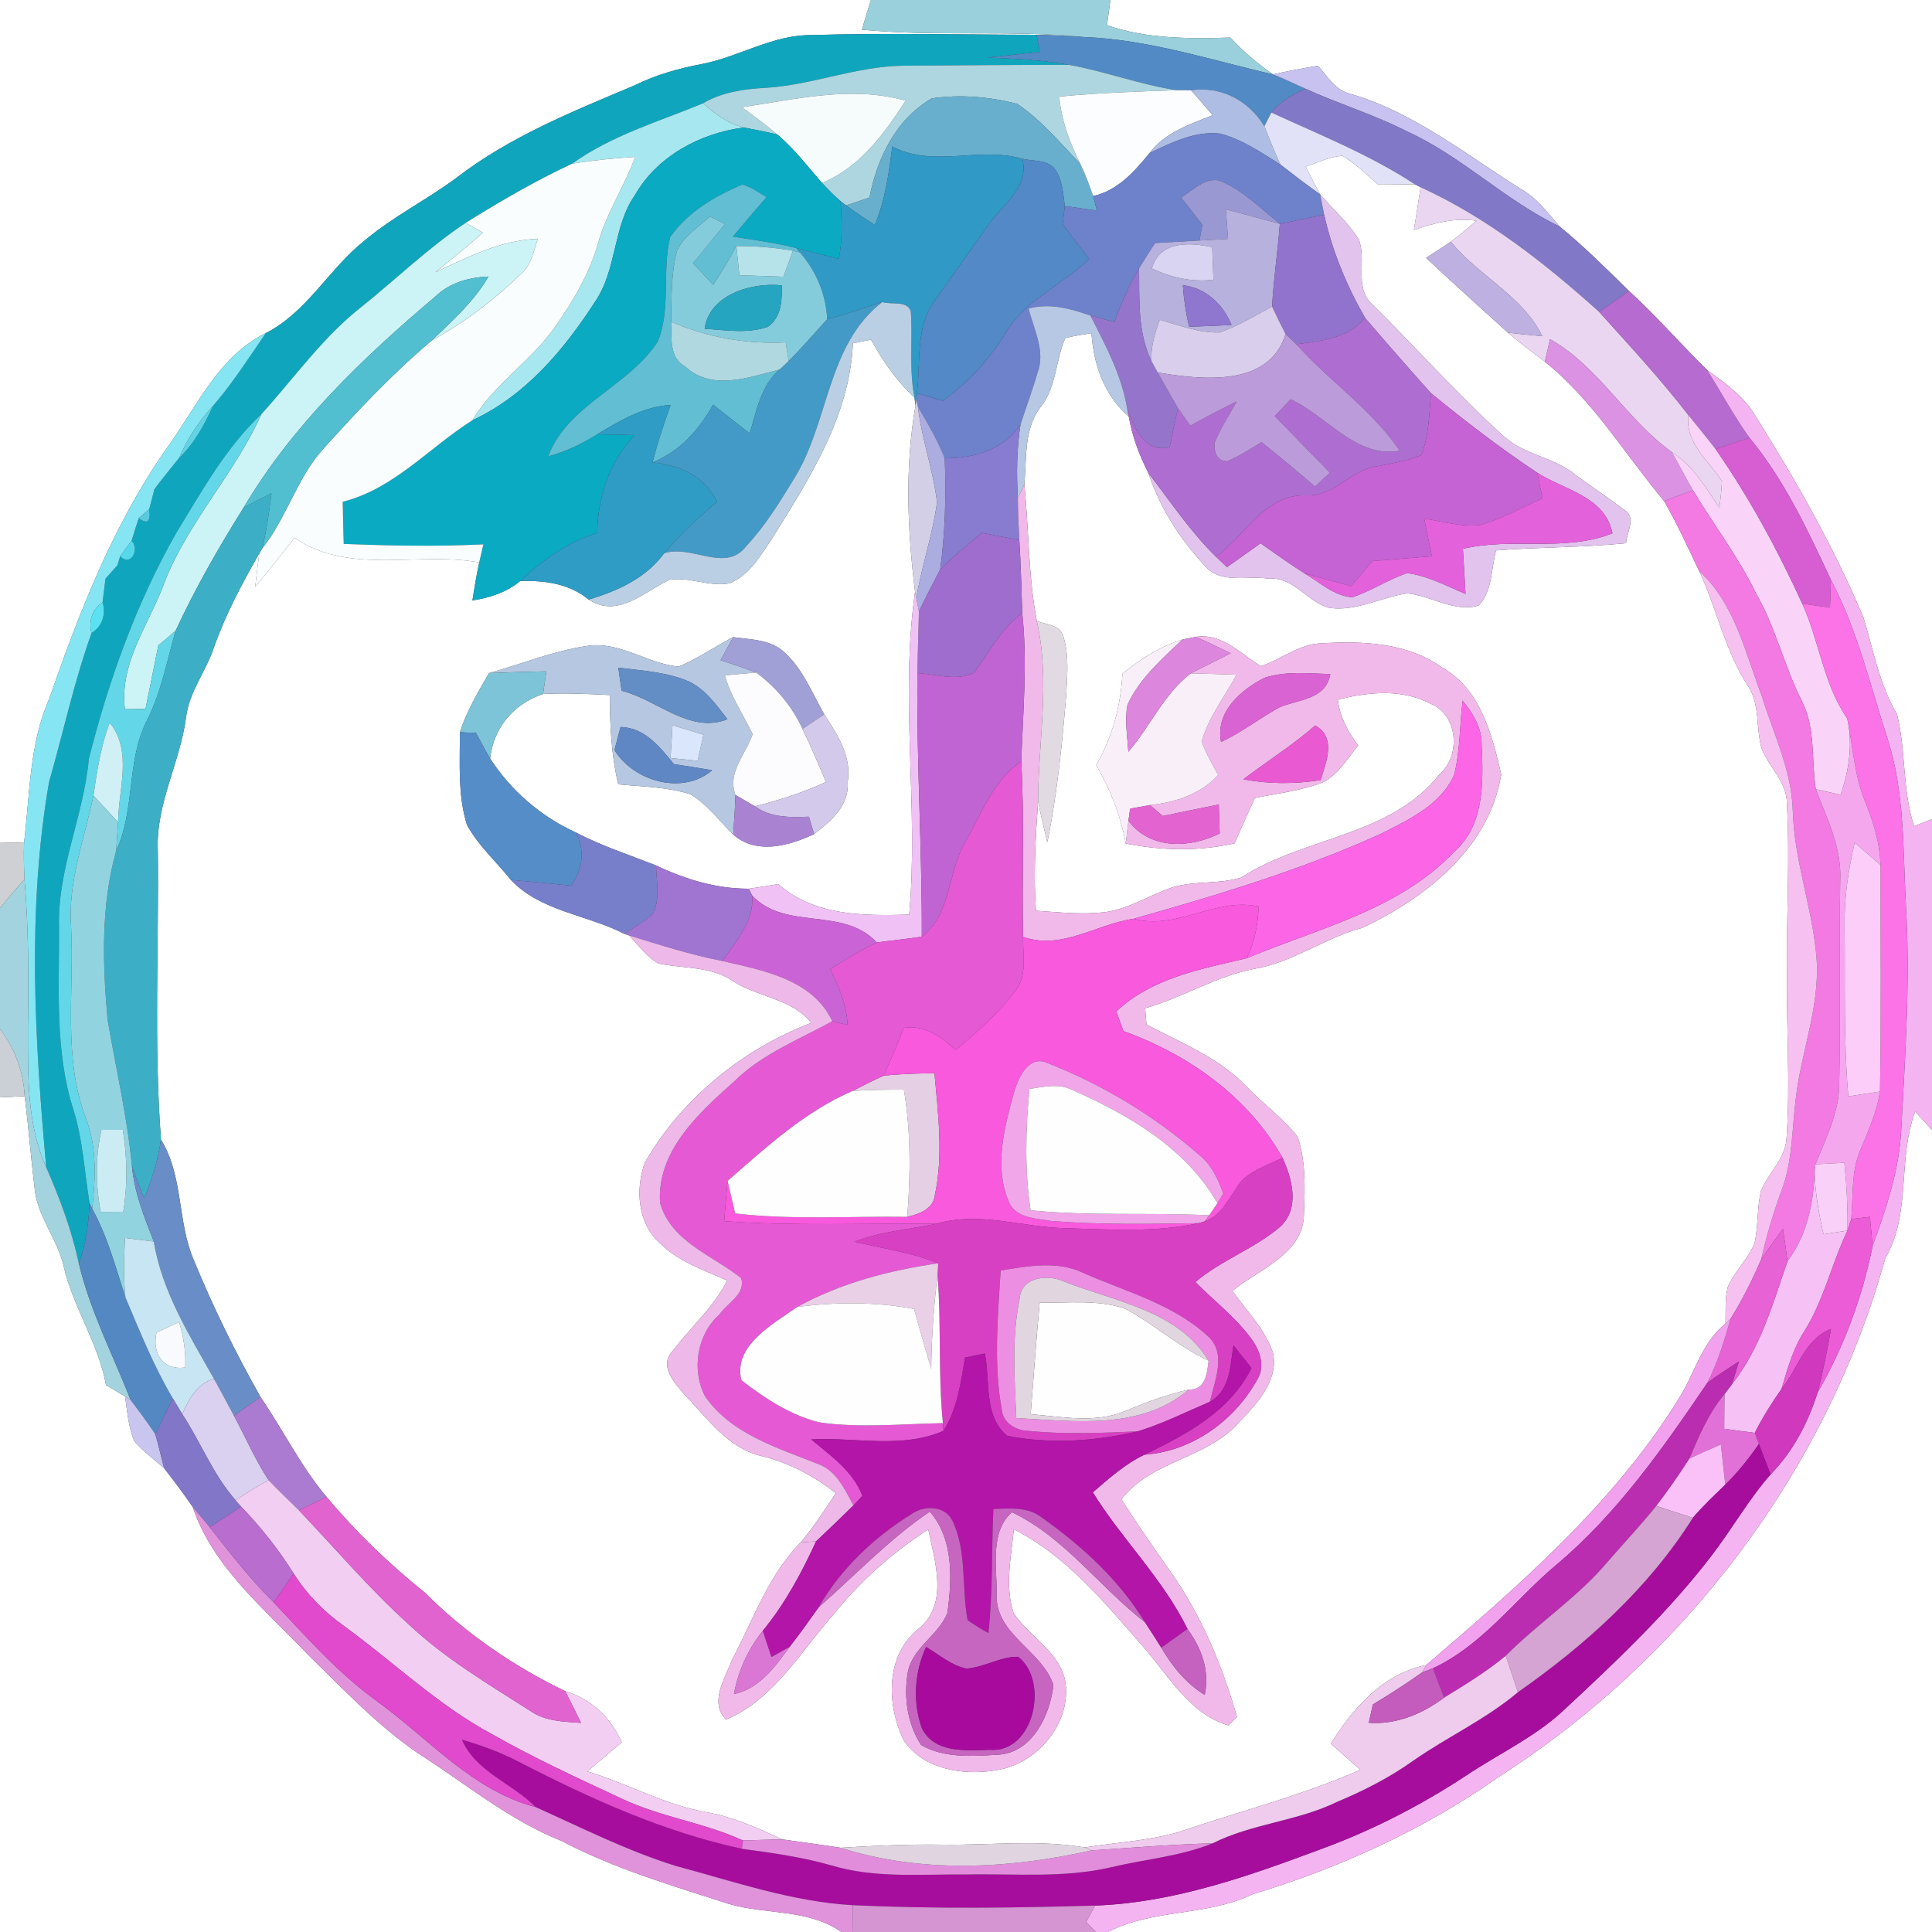 <?xml version="1.0" encoding="UTF-8" ?>
<!DOCTYPE svg PUBLIC "-//W3C//DTD SVG 1.1//EN" "http://www.w3.org/Graphics/SVG/1.1/DTD/svg11.dtd">
<svg width="250pt" height="250pt" viewBox="0 0 250 250" version="1.1" xmlns="http://www.w3.org/2000/svg">
<rect x="0" y="0" width="250" height="250" fill="#333333" stroke="none"/>
<g id="#ffffffff">
<path fill="#ffffff" opacity="1.00" d=" M 0.00 0.00 L 112.70 0.00 C 112.28 1.27 111.90 2.56 111.53 3.84 C 121.07 4.77 130.68 3.85 140.22 4.79 C 138.19 4.63 136.16 4.54 134.13 4.50 C 124.40 4.49 114.67 4.25 104.94 4.54 C 99.94 4.52 95.62 7.36 90.81 8.29 C 87.84 8.85 84.90 9.67 82.18 11.02 C 74.17 14.40 65.94 17.69 59.00 23.06 C 55.16 25.89 50.85 28.04 47.19 31.12 C 42.58 34.77 39.76 40.37 34.39 43.11 C 28.35 46.06 25.49 52.55 21.75 57.76 C 14.73 67.66 10.32 79.07 6.35 90.46 C 3.78 96.32 3.87 102.83 3.11 109.07 C 2.33 109.05 0.78 109.02 0.00 109.00 L 0.00 0.00 Z" />
<path fill="#ffffff" opacity="1.00" d=" M 143.69 0.00 L 250.00 0.00 L 250.00 105.99 C 249.42 106.22 248.26 106.68 247.68 106.91 C 246.13 102.21 246.66 97.16 245.47 92.43 C 243.18 88.55 242.42 84.12 241.12 79.87 C 237.28 70.78 232.40 62.16 227.15 53.83 C 225.68 51.29 223.25 49.59 220.93 47.91 C 217.49 44.54 214.33 40.89 210.78 37.64 C 207.87 34.78 204.98 31.91 201.83 29.32 C 200.43 27.75 199.18 25.98 197.39 24.82 C 190.02 20.28 183.16 14.58 174.70 12.13 C 172.78 11.68 171.77 9.87 170.55 8.51 C 168.60 8.83 166.65 9.20 164.71 9.62 C 162.73 8.21 160.84 6.67 159.20 4.86 C 153.84 5.02 148.38 5.05 143.24 3.26 C 143.39 2.17 143.54 1.09 143.69 0.00 Z" />
<path fill="#ffffff" opacity="1.00" d=" M 168.96 21.56 C 170.51 21.02 172.04 20.27 173.71 20.16 C 175.40 21.15 176.80 22.54 178.26 23.83 C 179.88 23.84 181.50 23.83 183.12 23.87 L 183.83 24.23 C 183.54 26.08 183.25 27.93 182.96 29.77 C 185.56 28.85 188.28 28.14 191.05 28.57 C 189.97 29.50 188.88 30.43 187.73 31.28 C 186.67 31.99 185.61 32.69 184.54 33.37 C 188.02 36.64 191.59 39.83 195.12 43.05 C 196.66 44.36 198.29 45.57 199.90 46.81 C 206.14 51.77 210.26 58.79 215.34 64.84 C 217.02 67.78 218.43 70.85 219.88 73.91 C 222.18 78.80 223.21 84.26 226.21 88.80 C 227.80 91.24 227.17 94.32 228.00 97.00 C 229.00 99.35 231.21 101.22 231.22 103.94 C 231.64 111.28 231.14 118.64 231.23 125.99 C 231.15 133.02 231.67 140.05 231.19 147.07 C 231.14 149.84 228.84 151.72 227.85 154.14 C 227.36 156.35 227.52 158.66 227.04 160.88 C 226.19 162.97 224.41 164.52 223.55 166.60 C 223.20 168.13 223.31 169.71 223.28 171.27 C 220.13 173.77 219.26 177.88 217.14 181.13 C 208.73 194.65 196.53 205.20 184.55 215.46 C 178.94 216.58 175.11 221.01 172.21 225.62 C 173.48 226.75 174.75 227.89 176.02 229.02 C 168.36 232.38 160.26 234.43 152.37 237.11 C 148.46 238.22 144.38 238.41 140.38 239.06 C 134.31 238.02 128.13 238.79 122.01 238.70 C 117.59 238.63 113.18 238.83 108.77 239.10 C 106.27 238.71 103.75 238.37 101.25 238.02 C 98.13 236.60 94.98 235.15 91.59 234.53 C 86.13 233.61 81.28 230.82 76.02 229.22 C 77.49 227.95 78.97 226.70 80.46 225.46 C 79.05 222.28 76.52 219.83 73.15 218.84 C 66.45 215.62 60.21 211.33 54.95 206.06 C 50.33 202.35 46.05 198.25 42.26 193.70 C 38.91 189.74 36.63 185.03 33.71 180.77 C 30.48 175.04 27.55 169.11 25.06 163.02 C 22.92 158.02 23.75 152.20 20.83 147.46 C 19.89 135.01 20.57 122.48 20.42 109.99 C 20.16 103.99 23.33 98.63 24.08 92.77 C 24.49 89.51 26.63 86.90 27.65 83.86 C 29.15 79.57 31.30 75.54 33.55 71.61 C 33.36 73.05 33.19 74.50 33.02 75.95 C 34.75 73.86 36.44 71.73 38.12 69.59 C 45.20 74.48 54.08 71.32 62.01 72.78 C 61.66 74.41 61.39 76.05 61.13 77.70 C 63.35 77.35 65.55 76.66 67.30 75.19 C 70.47 75.08 73.64 75.51 76.18 77.58 C 79.94 80.06 83.33 76.57 86.61 75.03 C 89.18 74.58 91.79 75.98 94.39 75.48 C 96.92 74.47 98.35 71.97 99.82 69.82 C 104.67 62.03 109.96 53.89 110.36 44.42 C 110.95 44.31 112.12 44.07 112.71 43.95 C 114.23 46.69 115.99 49.30 118.33 51.41 L 118.47 52.46 C 117.08 60.44 117.41 68.57 118.41 76.57 C 116.43 90.43 118.90 104.45 117.65 118.35 C 111.77 118.51 105.40 118.56 100.72 114.40 C 99.44 114.61 98.16 114.83 96.88 115.00 C 92.68 115.01 88.65 113.78 84.90 111.99 C 81.41 110.62 77.82 109.45 74.49 107.71 C 69.98 105.65 66.11 102.31 63.42 98.15 C 63.85 94.16 66.49 91.06 70.27 89.80 C 73.15 89.65 76.03 89.79 78.91 89.94 C 78.92 93.81 79.10 97.71 80.00 101.49 C 83.13 101.80 86.35 101.81 89.36 102.79 C 91.55 104.10 93.08 106.22 94.88 107.99 C 97.86 110.63 102.14 109.46 105.35 107.92 C 107.51 106.28 109.92 104.21 109.69 101.19 C 110.24 97.89 108.36 95.06 106.66 92.44 C 105.09 89.71 103.93 86.64 101.56 84.47 C 99.80 82.74 97.16 82.76 94.88 82.45 C 92.49 83.66 90.29 85.24 87.80 86.26 C 83.76 85.88 80.18 82.94 75.99 83.58 C 71.62 84.22 67.51 85.92 63.28 87.10 C 61.85 89.56 60.39 92.03 59.51 94.75 C 59.52 98.74 59.22 102.87 60.42 106.73 C 61.88 109.41 64.21 111.49 66.11 113.86 C 69.91 117.91 75.99 118.37 80.78 120.83 L 81.43 121.05 C 82.62 122.33 83.68 123.83 85.24 124.68 C 88.49 125.36 92.06 125.00 94.91 126.99 C 98.13 129.08 102.47 129.19 104.97 132.36 C 96.07 135.79 88.25 142.12 83.46 150.40 C 82.21 153.77 82.48 158.21 85.29 160.76 C 87.69 163.22 91.03 164.34 94.11 165.69 C 92.32 169.20 89.31 171.81 86.96 174.91 C 85.27 176.77 87.31 178.99 88.54 180.43 C 91.52 183.48 94.18 187.44 98.60 188.42 C 102.11 189.28 105.31 190.99 108.15 193.20 C 106.73 195.40 105.28 197.58 103.60 199.60 C 99.41 203.82 97.49 209.59 94.74 214.74 C 93.86 217.13 91.72 220.28 93.94 222.52 C 100.13 219.91 103.60 213.71 107.88 208.88 C 111.33 204.58 115.49 200.89 120.12 197.90 C 120.99 202.14 122.81 207.61 118.79 210.82 C 114.57 214.24 114.73 220.55 116.88 225.08 C 119.31 228.95 124.62 229.78 128.81 229.08 C 134.23 228.34 138.87 222.80 137.79 217.28 C 136.89 213.58 133.14 211.73 131.15 208.71 C 130.01 205.21 130.84 201.46 131.19 197.89 C 138.03 201.35 142.97 207.41 147.91 213.07 C 151.21 216.80 153.88 221.77 158.96 223.27 C 159.24 222.99 159.78 222.42 160.06 222.14 C 158.16 215.55 155.49 209.10 151.53 203.47 C 149.34 200.35 147.15 197.23 145.11 194.01 C 148.97 189.00 156.02 188.79 160.19 184.20 C 162.49 181.78 165.36 178.88 164.77 175.23 C 163.80 172.07 161.33 169.68 159.47 167.04 C 162.91 164.21 168.73 162.29 168.73 157.02 C 168.86 153.73 168.98 150.30 167.93 147.14 C 166.05 144.68 163.45 142.87 161.32 140.63 C 157.76 136.86 152.84 134.96 148.35 132.57 C 148.31 132.05 148.22 130.99 148.18 130.46 C 153.00 129.11 157.31 126.33 162.24 125.38 C 167.26 124.57 171.40 121.35 176.28 120.06 C 184.48 116.19 192.77 109.69 194.25 100.21 C 193.09 95.10 191.58 89.20 186.67 86.42 C 182.13 83.13 176.30 82.92 170.92 83.25 C 168.06 83.35 165.80 85.34 163.16 86.20 C 160.51 84.61 158.15 81.89 154.74 82.41 C 154.31 82.49 153.44 82.67 153.00 82.76 C 150.11 83.63 147.58 85.31 145.24 87.17 C 145.03 91.33 143.94 95.39 141.85 99.00 C 143.69 102.15 145.02 105.56 145.67 109.15 C 150.32 110.07 155.11 110.18 159.75 109.13 C 160.61 107.16 161.49 105.20 162.38 103.25 C 165.37 102.65 168.44 102.31 171.29 101.19 C 173.22 100.11 174.39 98.13 175.75 96.45 C 174.41 94.70 173.37 92.75 173.11 90.54 C 177.00 89.55 181.29 89.09 185.00 91.01 C 188.69 92.41 189.10 97.81 186.22 100.25 C 179.90 108.25 168.69 108.28 160.62 113.55 C 157.73 114.45 154.59 113.94 151.69 114.83 C 148.74 115.81 146.08 117.64 142.94 118.04 C 139.98 118.38 137.00 118.04 134.05 117.85 C 133.72 113.13 133.99 108.40 134.33 103.69 C 134.67 105.47 135.10 107.23 135.52 108.99 C 136.80 102.75 137.42 96.40 137.96 90.06 C 138.08 87.51 138.38 84.86 137.60 82.37 C 137.19 80.82 135.38 80.85 134.16 80.36 C 133.05 74.53 133.14 68.56 132.55 62.67 C 132.87 59.29 132.45 55.55 134.64 52.68 C 136.72 50.10 136.57 46.65 137.85 43.75 C 138.96 43.46 140.10 43.29 141.24 43.11 C 141.51 47.22 142.90 51.16 146.07 53.92 C 146.50 56.48 147.43 58.90 148.60 61.21 C 150.09 65.70 152.67 69.73 155.88 73.19 C 157.91 75.63 161.44 74.45 164.19 74.88 C 167.40 74.60 169.15 77.91 172.00 78.65 C 175.50 79.16 178.71 77.28 182.08 76.78 C 185.20 77.07 188.18 79.30 191.36 78.34 C 193.13 76.48 192.94 73.58 193.59 71.22 C 199.19 70.78 204.82 70.86 210.41 70.29 C 210.47 68.89 211.82 66.93 210.17 65.98 C 208.01 64.32 205.73 62.85 203.56 61.21 C 200.84 59.12 197.13 58.81 194.57 56.44 C 188.58 51.06 183.27 44.99 177.53 39.35 C 175.19 37.20 176.87 33.67 175.83 31.00 C 174.48 28.80 172.49 27.11 170.83 25.16 C 170.17 23.98 169.57 22.77 168.96 21.56 Z" />
<path fill="#ffffff" opacity="1.00" d=" M 0.00 142.00 C 0.80 141.96 2.39 141.88 3.19 141.84 C 3.69 145.77 3.99 149.73 4.47 153.67 C 4.77 157.37 7.43 160.28 8.24 163.85 C 9.47 169.20 12.74 173.80 13.72 179.23 C 14.54 179.71 15.36 180.20 16.18 180.69 C 16.48 182.63 16.60 184.64 17.37 186.47 C 18.49 187.81 19.93 188.83 21.23 189.97 C 22.51 191.61 23.75 193.28 24.93 194.99 C 27.59 202.88 34.34 208.27 39.87 214.13 C 44.40 218.55 48.78 223.21 54.02 226.82 C 60.17 230.72 65.81 235.49 72.65 238.21 C 79.53 241.82 86.97 244.00 94.33 246.37 C 99.15 247.78 104.56 246.97 108.87 250.00 L 0.00 250.00 L 0.00 142.00 Z" />
<path fill="#ffffff" opacity="1.00" d=" M 247.82 143.84 C 248.56 144.63 249.28 145.42 250.00 146.23 L 250.00 250.00 L 143.36 250.00 C 149.20 246.97 156.10 247.99 162.01 245.14 C 173.33 241.72 184.24 236.76 193.93 229.93 C 217.92 214.56 236.35 190.35 243.95 162.83 C 247.35 157.02 245.50 150.01 247.82 143.84 Z" />
</g>
<g id="#99d0dcff">
<path fill="#99d0dc" opacity="1.00" d=" M 112.70 0.00 L 143.69 0.00 C 143.54 1.09 143.39 2.17 143.24 3.26 C 148.38 5.05 153.84 5.02 159.20 4.86 C 160.84 6.67 162.73 8.21 164.71 9.62 C 156.59 7.75 148.62 5.11 140.22 4.79 C 130.68 3.85 121.07 4.77 111.53 3.84 C 111.90 2.56 112.28 1.27 112.70 0.00 Z" />
</g>
<g id="#0fa6bdff">
<path fill="#0fa6bd" opacity="1.00" d=" M 90.81 8.29 C 95.62 7.36 99.94 4.52 104.94 4.54 C 114.67 4.25 124.40 4.49 134.13 4.50 C 134.23 5.06 134.44 6.17 134.54 6.72 C 132.29 6.95 130.04 7.20 127.79 7.45 C 131.32 7.60 134.86 7.74 138.34 8.39 C 131.23 8.39 124.11 8.45 117.00 8.50 C 110.87 8.53 105.11 11.02 99.02 11.37 C 96.24 11.52 93.43 11.92 90.99 13.36 C 85.23 15.75 79.18 17.49 74.03 21.18 C 69.26 23.41 64.71 26.06 60.25 28.84 C 55.43 32.05 51.27 36.11 46.76 39.72 C 41.75 43.65 38.08 48.91 33.83 53.58 C 29.20 57.93 26.13 63.54 22.84 68.90 C 17.63 78.04 14.06 88.04 11.49 98.21 C 10.83 105.60 7.40 112.49 7.64 120.00 C 7.68 127.84 7.06 135.91 9.47 143.51 C 10.73 147.46 10.92 151.63 11.59 155.70 C 11.47 158.35 11.10 161.00 10.21 163.51 C 9.29 159.19 7.74 155.07 5.98 151.04 C 4.49 134.50 3.50 117.69 6.34 101.24 C 8.18 94.80 9.59 88.22 11.85 81.91 C 13.23 81.07 13.76 79.46 13.27 77.94 C 13.40 76.92 13.52 75.91 13.65 74.89 C 14.03 74.45 14.81 73.57 15.20 73.13 C 15.28 72.84 15.46 72.26 15.55 71.97 C 16.92 73.44 18.11 71.05 17.03 69.97 C 17.32 69.00 17.63 68.02 17.95 67.06 C 19.10 67.91 19.55 67.51 19.31 65.87 C 19.48 65.23 19.81 63.96 19.98 63.32 L 20.34 62.82 C 20.43 62.70 20.62 62.46 20.71 62.34 C 21.53 61.31 22.34 60.28 23.17 59.27 C 25.12 57.39 26.44 55.03 27.53 52.57 C 27.63 52.45 27.83 52.21 27.93 52.08 C 28.03 51.96 28.24 51.70 28.35 51.58 C 30.55 48.89 32.43 45.97 34.39 43.11 C 39.76 40.37 42.58 34.77 47.19 31.12 C 50.85 28.04 55.16 25.89 59.00 23.06 C 65.94 17.69 74.17 14.40 82.18 11.02 C 84.90 9.67 87.84 8.85 90.81 8.29 Z" />
</g>
<g id="#528ac5ff">
<path fill="#528ac5" opacity="1.00" d=" M 134.13 4.50 C 136.16 4.54 138.19 4.63 140.22 4.79 C 148.62 5.11 156.59 7.75 164.71 9.62 C 166.14 10.19 167.52 10.85 168.92 11.48 C 167.29 12.25 165.66 13.13 164.51 14.56 C 164.28 15.01 163.83 15.90 163.61 16.34 C 161.59 13.02 158.05 11.11 154.13 11.68 C 153.66 11.68 152.71 11.67 152.24 11.67 C 147.52 10.95 143.03 9.24 138.34 8.39 C 134.86 7.74 131.32 7.60 127.79 7.45 C 130.04 7.20 132.29 6.95 134.54 6.72 C 134.44 6.17 134.23 5.06 134.13 4.50 Z" />
</g>
<g id="#c7c2efff">
<path fill="#c7c2ef" opacity="1.00" d=" M 164.71 9.62 C 166.65 9.20 168.60 8.83 170.55 8.51 C 171.77 9.87 172.78 11.68 174.70 12.13 C 183.16 14.58 190.02 20.28 197.39 24.82 C 199.18 25.98 200.43 27.75 201.83 29.32 C 194.75 25.94 189.13 20.19 181.97 16.96 C 177.76 14.81 173.21 13.45 168.92 11.48 C 167.52 10.85 166.14 10.19 164.71 9.62 Z" />
</g>
<g id="#add6e1ff">
<path fill="#add6e1" opacity="1.00" d=" M 99.02 11.37 C 105.11 11.02 110.87 8.53 117.00 8.50 C 124.11 8.45 131.23 8.39 138.34 8.39 C 143.03 9.24 147.52 10.95 152.24 11.67 C 147.17 11.85 142.11 12.01 137.06 12.50 C 137.34 15.58 138.42 18.48 139.80 21.22 C 137.20 18.50 134.75 15.54 131.61 13.43 C 128.04 12.52 124.23 12.19 120.58 12.73 C 115.93 15.42 113.49 20.47 112.51 25.57 C 111.75 25.82 110.23 26.33 109.47 26.58 L 108.76 26.03 C 107.93 25.29 107.13 24.50 106.37 23.68 C 111.25 21.66 114.41 17.32 117.18 13.03 C 110.20 11.04 102.96 12.86 95.99 13.87 C 97.55 15.01 99.11 16.16 100.59 17.41 C 99.16 17.06 97.70 16.78 96.25 16.50 C 94.21 16.00 92.51 14.76 90.99 13.36 C 93.43 11.92 96.24 11.52 99.02 11.37 Z" />
</g>
<g id="#f6fcfcff">
<path fill="#f6fcfc" opacity="1.00" d=" M 95.99 13.87 C 102.96 12.86 110.20 11.04 117.18 13.03 C 114.41 17.32 111.25 21.66 106.37 23.68 C 104.51 21.54 102.77 19.25 100.59 17.41 C 99.11 16.16 97.55 15.01 95.99 13.87 Z" />
</g>
<g id="#68afceff">
<path fill="#68afce" opacity="1.00" d=" M 120.58 12.73 C 124.23 12.19 128.04 12.52 131.61 13.43 C 134.75 15.54 137.20 18.50 139.80 21.22 C 140.44 22.57 140.98 23.96 141.45 25.37 C 141.57 25.84 141.82 26.78 141.94 27.25 C 140.55 27.06 139.17 26.86 137.79 26.66 C 137.59 25.14 137.49 23.53 136.71 22.18 C 135.84 20.61 133.79 20.90 132.29 20.55 C 126.70 18.91 120.77 21.76 115.47 18.96 C 115.01 22.40 114.56 25.88 113.19 29.11 C 111.94 28.28 110.68 27.46 109.47 26.58 C 110.23 26.33 111.75 25.82 112.51 25.57 C 113.49 20.47 115.93 15.42 120.58 12.73 Z" />
</g>
<g id="#fbfdfeff">
<path fill="#fbfdfe" opacity="1.00" d=" M 137.06 12.50 C 142.11 12.01 147.17 11.85 152.24 11.67 C 152.71 11.67 153.66 11.68 154.13 11.68 C 155.06 12.76 155.99 13.83 156.92 14.90 C 153.98 16.10 150.74 17.12 148.76 19.80 C 146.78 22.22 144.64 24.66 141.45 25.37 C 140.98 23.96 140.44 22.57 139.80 21.22 C 138.42 18.48 137.34 15.58 137.06 12.50 Z" />
</g>
<g id="#adbde3ff">
<path fill="#adbde3" opacity="1.00" d=" M 154.13 11.68 C 158.05 11.11 161.59 13.02 163.61 16.34 C 164.27 18.01 164.94 19.68 165.70 21.31 C 163.23 19.75 160.75 18.05 157.90 17.29 C 154.67 16.91 151.60 18.45 148.76 19.80 C 150.74 17.12 153.98 16.10 156.92 14.90 C 155.99 13.83 155.06 12.76 154.13 11.68 Z" />
</g>
<g id="#8178c7ff">
<path fill="#8178c7" opacity="1.00" d=" M 164.51 14.56 C 165.66 13.13 167.29 12.25 168.92 11.48 C 173.21 13.45 177.76 14.81 181.97 16.96 C 189.13 20.19 194.75 25.94 201.83 29.32 C 204.98 31.91 207.87 34.78 210.78 37.64 C 209.50 38.55 208.22 39.47 206.94 40.37 C 199.95 34.08 192.43 28.16 183.83 24.23 L 183.12 23.87 C 177.30 20.04 170.81 17.46 164.51 14.56 Z" />
</g>
<g id="#a6e7f0ff">
<path fill="#a6e7f0" opacity="1.00" d=" M 74.03 21.18 C 79.18 17.49 85.23 15.75 90.99 13.36 C 92.51 14.76 94.21 16.00 96.25 16.50 C 90.63 17.23 85.06 20.19 82.18 25.22 C 79.28 29.35 79.86 34.87 77.01 39.03 C 72.99 45.26 67.99 51.21 61.13 54.38 C 63.97 49.58 68.92 46.62 72.01 42.02 C 74.24 38.83 76.23 35.42 77.33 31.67 C 78.41 27.65 80.77 24.18 82.19 20.30 C 79.46 20.48 76.73 20.73 74.03 21.18 Z" />
</g>
<g id="#e1e1f8ff">
<path fill="#e1e1f8" opacity="1.00" d=" M 163.61 16.34 C 163.83 15.90 164.28 15.01 164.51 14.56 C 170.81 17.46 177.30 20.04 183.12 23.87 C 181.50 23.83 179.88 23.84 178.26 23.83 C 176.80 22.54 175.40 21.15 173.71 20.16 C 172.04 20.27 170.51 21.02 168.96 21.56 C 169.57 22.77 170.17 23.98 170.83 25.16 C 169.08 23.92 167.38 22.62 165.70 21.31 C 164.94 19.68 164.27 18.01 163.61 16.34 Z" />
</g>
<g id="#0aaac3ff">
<path fill="#0aaac3" opacity="1.00" d=" M 82.18 25.22 C 85.06 20.19 90.63 17.23 96.25 16.50 C 97.70 16.78 99.16 17.06 100.59 17.41 C 102.77 19.25 104.51 21.54 106.37 23.68 C 107.13 24.50 107.93 25.29 108.76 26.03 C 108.94 28.52 109.05 31.05 108.53 33.51 C 106.71 33.03 104.88 32.56 103.06 32.11 C 100.36 31.41 97.59 31.05 94.84 30.62 C 96.27 28.89 97.73 27.19 99.20 25.50 C 98.17 24.93 97.21 24.17 96.05 23.88 C 92.52 25.36 88.93 27.47 86.72 30.67 C 85.64 35.08 86.84 39.86 85.14 44.14 C 81.40 50.03 73.49 52.27 70.92 59.06 C 73.18 58.45 75.30 57.45 77.27 56.20 C 78.89 56.22 80.51 56.26 82.13 56.30 C 78.86 59.77 77.34 64.24 77.28 68.97 C 73.44 70.13 70.20 72.50 67.30 75.19 C 65.55 76.66 63.35 77.35 61.13 77.70 C 61.39 76.05 61.66 74.41 62.01 72.78 C 62.19 72.00 62.36 71.22 62.55 70.44 C 56.53 70.73 50.50 70.62 44.48 70.38 C 44.42 68.56 44.38 66.74 44.35 64.93 C 50.98 63.26 55.53 57.92 61.13 54.38 C 67.99 51.21 72.99 45.26 77.01 39.03 C 79.86 34.87 79.28 29.35 82.18 25.22 Z" />
</g>
<g id="#6e81cbff">
<path fill="#6e81cb" opacity="1.00" d=" M 148.76 19.80 C 151.60 18.45 154.67 16.91 157.90 17.29 C 160.75 18.05 163.23 19.75 165.70 21.31 C 167.38 22.62 169.08 23.92 170.83 25.16 C 170.96 25.82 171.22 27.13 171.35 27.79 C 169.44 28.19 167.52 28.58 165.61 28.96 C 163.11 26.97 160.79 24.59 157.80 23.36 C 155.84 22.96 154.37 24.65 152.83 25.55 C 153.75 26.73 154.66 27.90 155.58 29.07 C 155.49 29.58 155.31 30.61 155.22 31.12 C 153.30 31.23 151.38 31.34 149.47 31.45 C 148.77 32.53 148.07 33.61 147.40 34.71 C 146.07 36.90 145.10 39.28 144.19 41.67 C 143.16 41.39 142.13 41.12 141.10 40.83 C 138.52 39.94 135.82 39.17 133.10 39.93 C 133.76 42.63 135.32 45.44 134.25 48.24 C 133.60 50.50 132.77 52.70 132.05 54.94 C 129.85 58.22 126.01 59.33 122.25 59.29 C 121.32 56.96 120.06 54.78 118.78 52.63 L 118.58 51.66 L 118.65 50.86 C 119.77 51.19 120.90 51.52 122.02 51.86 C 125.27 49.51 128.00 46.54 130.11 43.12 C 132.63 38.79 137.48 36.89 140.95 33.49 C 139.78 32.01 138.63 30.52 137.50 29.01 C 137.57 28.42 137.72 27.24 137.79 26.66 C 139.17 26.86 140.55 27.06 141.94 27.25 C 141.82 26.78 141.57 25.84 141.45 25.37 C 144.64 24.66 146.78 22.22 148.76 19.80 Z" />
</g>
<g id="#3099c5ff">
<path fill="#3099c5" opacity="1.00" d=" M 113.19 29.11 C 114.56 25.88 115.01 22.40 115.47 18.96 C 120.77 21.76 126.70 18.91 132.29 20.55 C 133.24 24.21 129.84 26.34 128.01 28.94 C 125.64 32.25 123.31 35.61 120.93 38.92 C 118.41 42.37 119.16 46.86 118.65 50.86 L 118.58 51.66 L 118.47 52.46 L 118.33 51.41 C 117.60 47.74 118.13 44.00 117.86 40.30 C 117.38 38.82 115.33 39.48 114.16 39.08 C 111.80 39.86 109.45 40.68 107.04 41.32 C 106.88 38.10 105.63 35.08 103.51 32.66 L 103.06 32.11 C 104.88 32.56 106.71 33.03 108.53 33.51 C 109.05 31.05 108.94 28.52 108.76 26.03 L 109.47 26.58 C 110.68 27.46 111.94 28.28 113.19 29.11 Z" />
</g>
<g id="#f9fdfeff">
<path fill="#f9fdfe" opacity="1.00" d=" M 74.03 21.18 C 76.73 20.73 79.46 20.48 82.19 20.30 C 80.77 24.18 78.41 27.65 77.33 31.67 C 76.23 35.42 74.24 38.83 72.01 42.02 C 68.92 46.62 63.97 49.58 61.13 54.38 C 55.53 57.92 50.98 63.26 44.35 64.93 C 44.38 66.74 44.42 68.56 44.48 70.38 C 50.50 70.62 56.53 70.73 62.55 70.44 C 62.36 71.22 62.19 72.00 62.01 72.78 C 54.08 71.32 45.20 74.48 38.12 69.59 C 36.44 71.73 34.75 73.86 33.02 75.95 C 33.19 74.50 33.36 73.05 33.55 71.61 L 33.93 70.97 C 37.14 66.96 38.43 61.75 41.95 57.95 C 46.34 53.07 50.86 48.28 55.88 44.05 C 60.11 41.73 63.98 38.78 67.43 35.43 C 68.79 34.30 69.02 32.47 69.59 30.91 C 64.82 31.07 60.54 33.25 56.32 35.24 C 58.42 33.58 60.47 31.87 62.48 30.11 C 61.92 29.79 60.81 29.16 60.25 28.84 C 64.71 26.06 69.26 23.41 74.03 21.18 Z" />
</g>
<g id="#5289c6ff">
<path fill="#5289c6" opacity="1.00" d=" M 132.29 20.55 C 133.79 20.90 135.84 20.61 136.71 22.18 C 137.49 23.53 137.59 25.14 137.79 26.66 C 137.72 27.24 137.57 28.42 137.50 29.01 C 138.63 30.52 139.78 32.01 140.95 33.49 C 137.48 36.89 132.63 38.79 130.11 43.12 C 128.00 46.54 125.27 49.51 122.02 51.86 C 120.90 51.52 119.77 51.19 118.65 50.86 C 119.16 46.86 118.41 42.37 120.93 38.92 C 123.31 35.61 125.64 32.25 128.01 28.94 C 129.84 26.34 133.24 24.21 132.29 20.55 Z" />
</g>
<g id="#9a98d2ff">
<path fill="#9a98d2" opacity="1.00" d=" M 152.83 25.55 C 154.37 24.65 155.84 22.96 157.80 23.36 C 160.79 24.59 163.11 26.97 165.61 28.96 C 163.28 28.34 160.95 27.72 158.63 27.09 C 158.72 28.37 158.82 29.64 158.91 30.92 C 157.68 30.99 156.45 31.05 155.22 31.12 C 155.31 30.61 155.49 29.58 155.58 29.07 C 154.66 27.90 153.75 26.73 152.83 25.55 Z" />
</g>
<g id="#61bed3ff">
<path fill="#61bed3" opacity="1.00" d=" M 86.72 30.67 C 88.93 27.47 92.52 25.36 96.05 23.88 C 97.21 24.17 98.17 24.93 99.20 25.50 C 97.73 27.19 96.27 28.89 94.84 30.62 C 97.59 31.05 100.36 31.41 103.06 32.11 L 103.51 32.66 L 102.61 32.45 C 100.20 32.00 97.74 31.85 95.29 31.83 C 94.37 33.55 93.37 35.23 92.29 36.86 C 91.42 35.93 90.55 35.00 89.68 34.07 C 91.07 32.38 92.45 30.68 93.83 28.99 C 93.34 28.75 92.36 28.26 91.87 28.02 C 90.36 29.41 88.42 30.55 87.59 32.50 C 86.81 35.47 86.91 38.59 86.84 41.64 C 86.94 43.68 86.53 46.25 88.66 47.43 C 92.11 50.64 96.94 48.82 100.88 47.82 C 98.45 49.91 97.89 53.18 97.01 56.09 C 95.43 54.85 93.85 53.61 92.28 52.37 C 90.47 55.60 87.95 58.43 84.44 59.84 C 85.06 57.32 85.90 54.86 86.77 52.41 C 83.26 52.60 80.21 54.45 77.27 56.20 C 75.30 57.45 73.18 58.45 70.92 59.06 C 73.49 52.27 81.40 50.03 85.14 44.14 C 86.84 39.86 85.64 35.08 86.72 30.67 Z" />
</g>
<g id="#ead6f1ff">
<path fill="#ead6f1" opacity="1.00" d=" M 183.83 24.23 C 192.43 28.16 199.95 34.08 206.94 40.37 C 210.87 44.73 214.88 49.05 218.47 53.70 C 218.04 57.31 221.04 59.55 222.82 62.26 C 222.76 63.41 222.64 64.55 222.48 65.70 C 220.72 63.06 219.06 60.23 216.32 58.49 C 210.45 54.29 206.94 47.49 200.58 43.89 C 200.41 44.62 200.07 46.08 199.90 46.81 C 198.29 45.57 196.66 44.36 195.12 43.05 C 196.60 43.21 198.08 43.37 199.57 43.50 C 197.01 38.26 191.32 35.71 187.73 31.28 C 188.88 30.43 189.97 29.50 191.05 28.57 C 188.28 28.14 185.56 28.85 182.96 29.77 C 183.25 27.93 183.54 26.08 183.83 24.23 Z" />
</g>
<g id="#e2c3edff">
<path fill="#e2c3ed" opacity="1.00" d=" M 170.83 25.16 C 172.49 27.11 174.48 28.80 175.83 31.00 C 176.87 33.67 175.19 37.20 177.53 39.35 C 183.27 44.99 188.58 51.06 194.57 56.44 C 197.13 58.81 200.84 59.12 203.56 61.21 C 205.73 62.85 208.01 64.32 210.17 65.98 C 211.82 66.93 210.47 68.89 210.41 70.29 C 204.82 70.86 199.19 70.78 193.59 71.22 C 192.94 73.58 193.13 76.48 191.36 78.34 C 188.18 79.30 185.20 77.07 182.08 76.78 C 178.71 77.28 175.50 79.16 172.00 78.65 C 169.15 77.91 167.40 74.60 164.19 74.88 C 161.44 74.45 157.91 75.63 155.88 73.19 C 152.67 69.73 150.09 65.70 148.60 61.21 C 151.44 64.88 154.02 68.79 157.35 72.04 C 157.71 72.38 158.42 73.05 158.77 73.39 C 160.22 72.36 161.67 71.33 163.12 70.30 C 164.97 71.61 166.82 72.93 168.74 74.15 C 170.73 75.29 172.59 77.13 174.97 77.28 C 177.45 76.49 179.62 74.97 182.09 74.16 C 184.76 74.50 187.18 75.83 189.64 76.85 C 189.53 74.90 189.42 72.96 189.30 71.02 C 195.68 69.48 202.44 71.48 208.65 69.01 C 207.70 64.23 202.45 63.43 198.93 61.18 C 194.16 58.01 189.61 54.51 185.18 50.89 C 182.30 47.68 179.46 44.43 176.66 41.16 C 174.26 36.99 172.39 32.50 171.35 27.79 C 171.22 27.13 170.96 25.82 170.83 25.16 Z" />
</g>
<g id="#b7b1deff">
<path fill="#b7b1de" opacity="1.00" d=" M 158.63 27.09 C 160.95 27.72 163.28 28.34 165.61 28.96 C 165.35 32.54 164.79 36.09 164.61 39.67 C 162.37 40.84 160.21 42.21 157.80 43.02 C 155.14 43.10 152.60 42.09 150.07 41.38 C 149.43 43.09 148.91 44.87 148.99 46.72 C 147.19 42.98 147.44 38.74 147.40 34.71 C 148.07 33.61 148.77 32.53 149.47 31.45 C 151.38 31.34 153.30 31.23 155.22 31.12 C 156.45 31.05 157.68 30.99 158.91 30.92 C 158.82 29.64 158.72 28.37 158.63 27.09 M 149.05 34.74 C 151.54 35.92 154.25 36.54 157.02 36.20 C 156.96 34.80 156.91 33.40 156.86 31.99 C 153.88 31.33 150.07 31.16 149.05 34.74 M 153.06 36.91 C 153.18 38.72 153.45 40.52 153.88 42.28 C 155.70 42.22 157.53 42.15 159.36 42.05 C 158.28 39.39 156.00 37.22 153.06 36.91 Z" />
</g>
<g id="#84ccdcff">
<path fill="#84ccdc" opacity="1.00" d=" M 87.59 32.50 C 88.42 30.55 90.36 29.41 91.87 28.02 C 92.36 28.26 93.34 28.75 93.83 28.99 C 92.45 30.68 91.07 32.38 89.68 34.07 C 90.55 35.00 91.42 35.93 92.29 36.86 C 93.37 35.23 94.37 33.55 95.29 31.83 C 95.41 33.09 95.54 34.35 95.67 35.61 C 97.57 35.67 99.47 35.74 101.37 35.81 C 101.68 34.97 102.30 33.29 102.61 32.45 L 103.51 32.66 C 105.63 35.08 106.88 38.10 107.04 41.32 C 105.38 43.12 103.80 44.99 102.06 46.71 C 101.96 46.11 101.76 44.91 101.66 44.30 C 96.56 44.56 91.53 43.65 86.84 41.64 C 86.91 38.59 86.81 35.47 87.59 32.50 M 91.18 42.54 C 93.88 42.71 96.70 43.20 99.33 42.30 C 101.12 41.10 101.19 38.86 101.16 36.93 C 97.30 36.49 91.78 38.13 91.18 42.54 Z" />
</g>
<g id="#9173cdff">
<path fill="#9173cd" opacity="1.00" d=" M 165.61 28.96 C 167.52 28.58 169.44 28.19 171.35 27.79 C 172.39 32.50 174.26 36.99 176.66 41.16 C 174.42 43.79 170.95 44.13 167.75 44.54 C 167.40 44.21 166.70 43.55 166.35 43.22 C 165.74 42.05 165.16 40.86 164.61 39.67 C 164.79 36.09 165.35 32.54 165.61 28.96 Z" />
</g>
<g id="#ccf3f6ff">
<path fill="#ccf3f6" opacity="1.00" d=" M 46.76 39.72 C 51.27 36.11 55.43 32.05 60.25 28.84 C 60.81 29.16 61.92 29.79 62.48 30.11 C 60.47 31.87 58.42 33.58 56.32 35.24 C 60.54 33.25 64.82 31.07 69.59 30.91 C 69.02 32.47 68.79 34.30 67.43 35.43 C 63.98 38.78 60.11 41.73 55.88 44.05 C 58.54 41.51 61.34 39.00 63.21 35.78 C 60.70 35.90 58.22 36.56 56.37 38.34 C 46.95 46.30 37.82 55.02 31.50 65.73 C 28.28 70.86 25.27 76.13 22.72 81.63 C 21.98 82.27 21.24 82.89 20.49 83.51 C 19.93 86.25 19.39 89.00 18.83 91.74 C 18.16 91.75 16.82 91.76 16.16 91.77 C 15.41 85.61 19.43 80.61 21.38 75.11 C 24.50 67.34 30.42 61.19 33.83 53.58 C 38.08 48.91 41.75 43.65 46.76 39.72 Z" />
</g>
<g id="#b6e2eaff">
<path fill="#b6e2ea" opacity="1.00" d=" M 95.29 31.83 C 97.74 31.85 100.20 32.00 102.61 32.45 C 102.30 33.29 101.68 34.97 101.37 35.81 C 99.47 35.74 97.57 35.67 95.67 35.61 C 95.54 34.35 95.41 33.09 95.29 31.83 Z" />
</g>
<g id="#d8d4f2ff">
<path fill="#d8d4f2" opacity="1.00" d=" M 149.05 34.74 C 150.07 31.16 153.88 31.33 156.86 31.99 C 156.91 33.40 156.96 34.80 157.02 36.20 C 154.25 36.54 151.54 35.92 149.05 34.74 Z" />
</g>
<g id="#beb1e1ff">
<path fill="#beb1e1" opacity="1.00" d=" M 184.54 33.37 C 185.61 32.69 186.67 31.99 187.73 31.28 C 191.32 35.71 197.01 38.26 199.57 43.50 C 198.08 43.37 196.60 43.21 195.12 43.05 C 191.59 39.83 188.02 36.64 184.54 33.37 Z" />
</g>
<g id="#9475cbff">
<path fill="#9475cb" opacity="1.00" d=" M 144.19 41.67 C 145.10 39.28 146.07 36.90 147.40 34.71 C 147.44 38.74 147.19 42.98 148.99 46.72 C 149.20 47.09 149.61 47.83 149.81 48.20 C 150.69 49.74 151.52 51.29 152.43 52.81 C 152.05 54.49 151.69 56.18 151.35 57.87 C 148.06 58.62 146.89 55.44 145.87 52.97 C 145.18 48.61 143.07 44.71 141.10 40.83 C 142.13 41.12 143.16 41.39 144.19 41.67 Z" />
</g>
<g id="#52bfd1ff">
<path fill="#52bfd1" opacity="1.00" d=" M 56.37 38.34 C 58.22 36.56 60.70 35.90 63.21 35.78 C 61.34 39.00 58.54 41.51 55.88 44.05 C 50.86 48.28 46.34 53.07 41.95 57.95 C 38.43 61.75 37.14 66.96 33.93 70.97 C 34.51 68.62 34.83 66.22 35.13 63.82 C 33.91 64.44 32.69 65.05 31.50 65.73 C 37.82 55.02 46.95 46.30 56.37 38.34 Z" />
</g>
<g id="#26a5c0ff">
<path fill="#26a5c0" opacity="1.00" d=" M 91.18 42.54 C 91.78 38.13 97.30 36.49 101.16 36.93 C 101.19 38.86 101.12 41.10 99.33 42.30 C 96.70 43.20 93.88 42.71 91.18 42.54 Z" />
</g>
<g id="#8f76cfff">
<path fill="#8f76cf" opacity="1.00" d=" M 153.06 36.91 C 156.00 37.22 158.28 39.39 159.36 42.05 C 157.53 42.15 155.70 42.22 153.88 42.28 C 153.45 40.52 153.18 38.72 153.06 36.91 Z" />
</g>
<g id="#b56bcfff">
<path fill="#b56bcf" opacity="1.00" d=" M 210.78 37.64 C 214.33 40.89 217.49 44.54 220.93 47.91 C 222.75 50.82 224.39 53.84 226.38 56.65 C 224.92 57.14 223.46 57.62 222.00 58.11 C 220.85 56.62 219.64 55.17 218.47 53.70 C 214.88 49.05 210.87 44.73 206.94 40.37 C 208.22 39.47 209.50 38.55 210.78 37.64 Z" />
</g>
<g id="#449ac6ff">
<path fill="#449ac6" opacity="1.00" d=" M 107.04 41.32 C 109.45 40.68 111.80 39.86 114.16 39.08 C 106.99 44.66 107.30 54.53 102.84 61.79 C 100.96 64.88 99.06 68.00 96.58 70.65 C 93.87 74.22 89.50 70.39 85.93 71.60 C 88.03 69.19 90.35 66.96 92.80 64.91 C 91.16 61.62 87.94 60.16 84.44 59.84 C 87.95 58.43 90.47 55.60 92.28 52.37 C 93.85 53.61 95.43 54.85 97.01 56.09 C 97.89 53.18 98.45 49.91 100.88 47.82 C 101.17 47.54 101.76 46.99 102.06 46.71 C 103.80 44.99 105.38 43.12 107.04 41.32 Z" />
</g>
<g id="#bacfe4ff">
<path fill="#bacfe4" opacity="1.00" d=" M 114.16 39.08 C 115.33 39.48 117.38 38.82 117.86 40.30 C 118.13 44.00 117.60 47.74 118.33 51.41 C 115.99 49.30 114.23 46.69 112.71 43.95 C 112.12 44.07 110.95 44.31 110.36 44.42 C 109.96 53.89 104.67 62.03 99.82 69.82 C 98.35 71.97 96.92 74.47 94.39 75.48 C 91.79 75.98 89.18 74.58 86.61 75.03 C 83.33 76.57 79.94 80.06 76.18 77.58 C 79.89 76.48 83.58 74.82 85.93 71.60 C 89.50 70.39 93.87 74.22 96.58 70.65 C 99.06 68.00 100.96 64.88 102.84 61.79 C 107.30 54.53 106.99 44.66 114.16 39.08 Z" />
</g>
<g id="#b7c8e4ff">
<path fill="#b7c8e4" opacity="1.00" d=" M 133.10 39.93 C 135.82 39.17 138.52 39.94 141.10 40.83 C 143.07 44.71 145.18 48.61 145.87 52.97 L 146.07 53.92 C 142.90 51.16 141.51 47.22 141.24 43.11 C 140.10 43.29 138.96 43.46 137.85 43.75 C 136.57 46.65 136.72 50.10 134.64 52.68 C 132.45 55.55 132.87 59.29 132.55 62.67 C 132.34 63.12 131.92 64.01 131.71 64.46 C 131.53 61.28 131.56 58.09 132.05 54.94 C 132.77 52.70 133.60 50.50 134.25 48.24 C 135.32 45.44 133.76 42.63 133.10 39.93 Z" />
</g>
<g id="#d9ceebff">
<path fill="#d9ceeb" opacity="1.00" d=" M 157.80 43.02 C 160.21 42.21 162.37 40.84 164.61 39.67 C 165.16 40.86 165.74 42.05 166.35 43.22 C 164.23 50.17 155.45 49.15 149.81 48.20 C 149.61 47.83 149.20 47.09 148.99 46.72 C 148.91 44.87 149.43 43.09 150.07 41.38 C 152.60 42.09 155.14 43.10 157.80 43.02 Z" />
</g>
<g id="#b0d8e1ff">
<path fill="#b0d8e1" opacity="1.00" d=" M 86.84 41.64 C 91.53 43.65 96.56 44.56 101.66 44.30 C 101.76 44.91 101.96 46.11 102.06 46.71 C 101.76 46.99 101.17 47.54 100.88 47.82 C 96.94 48.82 92.11 50.64 88.66 47.43 C 86.53 46.25 86.94 43.68 86.84 41.64 Z" />
</g>
<g id="#ae6ed1ff">
<path fill="#ae6ed1" opacity="1.00" d=" M 176.66 41.16 C 179.46 44.43 182.30 47.68 185.18 50.89 C 184.92 53.56 184.92 56.33 183.93 58.88 C 182.18 59.63 180.28 59.90 178.44 60.30 C 174.88 60.60 172.72 64.32 169.01 64.10 C 163.69 63.91 161.16 69.27 157.35 72.04 C 154.02 68.79 151.44 64.88 148.60 61.21 C 147.43 58.90 146.50 56.48 146.07 53.92 L 145.87 52.97 C 146.89 55.44 148.06 58.62 151.35 57.87 C 151.69 56.18 152.05 54.49 152.43 52.81 C 152.95 53.57 153.48 54.33 154.03 55.08 C 156.00 53.98 158.00 52.94 160.03 51.95 C 159.05 53.70 157.95 55.39 157.18 57.25 C 157.05 58.40 157.42 59.72 158.82 59.68 C 160.38 59.02 161.79 58.08 163.24 57.22 C 165.59 59.08 167.89 61.00 170.16 62.96 C 170.81 62.36 171.45 61.76 172.10 61.17 C 169.71 58.73 167.32 56.29 164.95 53.84 C 165.63 53.12 166.31 52.40 167.00 51.68 C 171.72 53.80 175.47 59.35 181.13 58.33 C 177.50 52.97 172.01 49.34 167.75 44.54 C 170.95 44.13 174.42 43.79 176.66 41.16 Z" />
</g>
<g id="#86e5f3ff">
<path fill="#86e5f3" opacity="1.00" d=" M 21.75 57.76 C 25.49 52.55 28.35 46.06 34.39 43.11 C 32.43 45.97 30.55 48.89 28.35 51.58 C 28.24 51.70 28.03 51.96 27.93 52.08 C 27.83 52.21 27.63 52.45 27.53 52.57 C 25.70 54.54 24.23 56.80 23.17 59.27 C 22.34 60.28 21.53 61.31 20.71 62.34 C 20.62 62.46 20.43 62.70 20.34 62.82 L 19.98 63.32 C 19.81 63.96 19.48 65.23 19.31 65.87 C 18.97 66.17 18.29 66.76 17.95 67.06 C 17.63 68.02 17.32 69.00 17.03 69.97 C 16.66 70.47 15.92 71.47 15.55 71.97 C 15.46 72.26 15.28 72.84 15.20 73.13 C 14.81 73.57 14.03 74.45 13.65 74.89 C 13.52 75.91 13.40 76.92 13.27 77.94 C 11.95 78.82 11.42 80.39 11.85 81.91 C 9.59 88.22 8.18 94.80 6.34 101.24 C 3.50 117.69 4.49 134.50 5.98 151.04 C 3.43 145.39 3.63 139.06 3.61 133.01 C 3.71 126.59 3.71 120.16 3.17 113.76 C 3.09 112.19 3.06 110.63 3.11 109.07 C 3.87 102.83 3.78 96.32 6.35 90.46 C 10.32 79.07 14.73 67.66 21.75 57.76 Z" />
</g>
<g id="#bb9bdaff">
<path fill="#bb9bda" opacity="1.00" d=" M 166.35 43.22 C 166.70 43.55 167.40 44.21 167.75 44.54 C 172.01 49.34 177.50 52.97 181.13 58.33 C 175.47 59.35 171.72 53.80 167.00 51.68 C 166.31 52.40 165.63 53.12 164.95 53.84 C 167.32 56.29 169.71 58.73 172.10 61.17 C 171.45 61.76 170.81 62.36 170.16 62.96 C 167.89 61.00 165.59 59.08 163.24 57.22 C 161.79 58.08 160.38 59.02 158.82 59.68 C 157.42 59.72 157.05 58.40 157.18 57.25 C 157.95 55.39 159.05 53.70 160.03 51.95 C 158.00 52.94 156.00 53.98 154.03 55.08 C 153.48 54.33 152.95 53.57 152.43 52.81 C 151.52 51.29 150.69 49.74 149.81 48.20 C 155.45 49.15 164.23 50.17 166.35 43.22 Z" />
</g>
<g id="#dc92e2ff">
<path fill="#dc92e2" opacity="1.00" d=" M 200.58 43.89 C 206.94 47.49 210.45 54.29 216.32 58.49 C 217.26 60.12 218.12 61.80 219.07 63.44 C 217.82 63.89 216.58 64.35 215.34 64.84 C 210.26 58.79 206.14 51.77 199.90 46.81 C 200.07 46.08 200.41 44.62 200.58 43.89 Z" />
</g>
<g id="#f4b4f1ff">
<path fill="#f4b4f1" opacity="1.00" d=" M 220.93 47.91 C 223.25 49.59 225.68 51.29 227.15 53.83 C 232.40 62.16 237.28 70.78 241.12 79.87 C 242.42 84.12 243.18 88.55 245.47 92.43 C 246.66 97.16 246.13 102.21 247.68 106.91 C 248.26 106.68 249.42 106.22 250.00 105.99 L 250.00 146.23 C 249.28 145.42 248.56 144.63 247.82 143.84 C 245.50 150.01 247.35 157.02 243.95 162.83 C 236.35 190.35 217.92 214.56 193.93 229.93 C 184.24 236.76 173.33 241.72 162.01 245.14 C 156.10 247.99 149.20 246.97 143.36 250.00 L 141.82 250.00 C 141.50 249.68 140.86 249.03 140.54 248.71 C 140.92 248.00 141.31 247.29 141.70 246.58 C 151.86 246.22 161.54 242.78 170.97 239.26 C 177.56 236.85 183.84 233.62 189.70 229.77 C 193.90 226.95 198.58 224.81 202.31 221.33 C 209.05 215.06 215.80 208.70 221.42 201.37 C 224.08 197.92 226.23 194.08 229.11 190.79 C 232.02 187.82 233.95 184.13 235.20 180.19 C 238.60 174.31 240.98 167.89 242.31 161.23 C 244.12 156.30 245.80 151.25 246.03 145.96 C 246.55 136.41 247.19 126.84 246.63 117.28 C 246.23 110.05 246.50 102.65 244.27 95.67 C 242.02 88.72 240.35 81.53 236.92 75.03 C 233.92 68.62 230.92 62.14 226.38 56.65 C 224.39 53.84 222.75 50.82 220.93 47.91 Z" />
</g>
<g id="#6ce2f0ff">
<path fill="#6ce2f0" opacity="1.00" d=" M 27.93 52.08 C 28.03 51.96 28.24 51.70 28.35 51.58 C 28.24 51.70 28.03 51.96 27.93 52.08 Z" />
</g>
<g id="#c563d4ff">
<path fill="#c563d4" opacity="1.00" d=" M 185.18 50.89 C 189.61 54.51 194.16 58.01 198.93 61.18 C 199.15 62.28 199.38 63.38 199.60 64.49 C 196.92 65.67 194.34 67.16 191.49 67.94 C 189.07 68.23 186.67 67.44 184.29 67.11 C 184.62 68.73 184.95 70.36 185.28 71.98 C 182.71 72.19 180.15 72.39 177.58 72.60 C 176.67 73.68 175.75 74.76 174.84 75.84 C 172.80 75.30 170.75 74.77 168.74 74.15 C 166.82 72.93 164.97 71.61 163.12 70.30 C 161.67 71.33 160.22 72.36 158.77 73.39 C 158.42 73.05 157.71 72.38 157.35 72.04 C 161.16 69.27 163.69 63.91 169.01 64.10 C 172.72 64.32 174.88 60.60 178.44 60.30 C 180.28 59.90 182.18 59.63 183.93 58.88 C 184.92 56.33 184.92 53.56 185.18 50.89 Z" />
</g>
<g id="#70d9e8ff">
<path fill="#70d9e8" opacity="1.00" d=" M 27.53 52.57 C 27.63 52.45 27.83 52.21 27.93 52.08 C 27.83 52.21 27.63 52.45 27.53 52.57 Z" />
</g>
<g id="#2f9cc5ff">
<path fill="#2f9cc5" opacity="1.00" d=" M 77.27 56.20 C 80.21 54.45 83.26 52.60 86.77 52.41 C 85.90 54.86 85.06 57.32 84.44 59.84 C 87.94 60.16 91.16 61.62 92.80 64.91 C 90.35 66.96 88.03 69.19 85.93 71.60 C 83.58 74.82 79.89 76.48 76.18 77.58 C 73.64 75.51 70.47 75.08 67.30 75.19 C 70.20 72.50 73.44 70.13 77.28 68.97 C 77.34 64.24 78.86 59.77 82.13 56.30 C 80.51 56.26 78.89 56.22 77.27 56.20 Z" />
</g>
<g id="#d2cfe7ff">
<path fill="#d2cfe7" opacity="1.00" d=" M 118.47 52.46 L 118.58 51.66 L 118.78 52.63 C 119.27 56.82 120.76 60.82 121.25 65.00 C 120.69 69.19 119.27 73.22 118.57 77.39 L 118.41 76.57 C 117.41 68.57 117.08 60.44 118.47 52.46 Z" />
</g>
<g id="#60d4e4ff">
<path fill="#60d4e4" opacity="1.00" d=" M 23.17 59.27 C 24.23 56.80 25.70 54.54 27.53 52.57 C 26.44 55.03 25.12 57.39 23.17 59.27 Z" />
</g>
<g id="#abace0ff">
<path fill="#abace0" opacity="1.00" d=" M 118.78 52.63 C 120.06 54.78 121.32 56.96 122.25 59.29 C 122.44 64.09 122.31 68.93 121.66 73.70 C 120.72 75.50 119.77 77.30 118.91 79.14 C 118.82 78.71 118.66 77.83 118.57 77.39 C 119.27 73.22 120.69 69.19 121.25 65.00 C 120.76 60.82 119.27 56.82 118.78 52.63 Z" />
</g>
<g id="#63d7e8ff">
<path fill="#63d7e8" opacity="1.00" d=" M 22.84 68.90 C 26.13 63.54 29.20 57.93 33.83 53.58 C 30.42 61.19 24.50 67.34 21.38 75.11 C 19.43 80.61 15.41 85.61 16.16 91.77 C 16.82 91.76 18.16 91.75 18.83 91.74 C 19.39 89.00 19.93 86.25 20.49 83.51 C 21.24 82.89 21.98 82.27 22.72 81.63 C 21.62 85.50 20.87 89.50 19.07 93.12 C 16.31 98.40 17.55 104.70 15.03 110.08 C 15.12 108.86 15.20 107.64 15.28 106.41 C 15.31 102.13 17.20 97.21 14.19 93.52 C 13.05 96.55 12.55 99.76 12.09 102.96 C 10.92 108.60 8.76 114.12 9.20 119.99 C 9.62 128.24 8.11 136.82 11.12 144.74 C 12.57 148.48 12.36 152.51 11.93 156.42 L 11.59 155.70 C 10.92 151.63 10.73 147.46 9.47 143.51 C 7.06 135.91 7.68 127.84 7.64 120.00 C 7.40 112.49 10.83 105.60 11.49 98.21 C 14.06 88.04 17.63 78.04 22.84 68.90 Z" />
</g>
<g id="#f9d3f8ff">
<path fill="#f9d3f8" opacity="1.00" d=" M 222.82 62.26 C 221.04 59.55 218.04 57.31 218.47 53.70 C 219.64 55.17 220.85 56.62 222.00 58.11 C 226.36 64.39 230.04 71.17 233.21 78.12 C 235.44 82.98 235.93 88.49 239.03 92.97 C 239.78 96.28 239.27 99.68 238.17 102.85 C 237.10 102.61 236.02 102.37 234.96 102.13 C 234.37 98.36 234.96 94.31 233.20 90.80 C 230.89 86.27 229.79 81.23 227.24 76.81 C 224.95 72.09 221.76 67.91 219.07 63.44 C 218.12 61.80 217.26 60.12 216.32 58.49 C 219.06 60.23 220.72 63.06 222.48 65.70 C 222.64 64.55 222.76 63.41 222.82 62.26 Z" />
</g>
<g id="#877cd0ff">
<path fill="#877cd0" opacity="1.00" d=" M 122.25 59.29 C 126.01 59.33 129.85 58.22 132.05 54.94 C 131.56 58.09 131.53 61.28 131.71 64.46 C 131.72 66.27 131.80 68.08 131.90 69.89 C 130.28 69.58 128.67 69.27 127.06 68.95 C 125.20 70.47 123.35 71.99 121.66 73.70 C 122.31 68.93 122.44 64.09 122.25 59.29 Z" />
</g>
<g id="#d75ed2ff">
<path fill="#d75ed2" opacity="1.00" d=" M 222.00 58.11 C 223.46 57.62 224.92 57.14 226.38 56.65 C 230.92 62.14 233.92 68.62 236.92 75.03 C 236.89 76.23 236.85 77.42 236.80 78.62 C 235.60 78.46 234.40 78.29 233.21 78.12 C 230.04 71.17 226.36 64.39 222.00 58.11 Z" />
</g>
<g id="#e461dcff">
<path fill="#e461dc" opacity="1.00" d=" M 198.93 61.18 C 202.45 63.43 207.70 64.23 208.65 69.01 C 202.44 71.48 195.68 69.48 189.30 71.02 C 189.42 72.96 189.53 74.90 189.64 76.85 C 187.18 75.83 184.76 74.50 182.09 74.16 C 179.62 74.97 177.45 76.49 174.97 77.28 C 172.59 77.13 170.73 75.29 168.74 74.15 C 170.75 74.77 172.80 75.30 174.84 75.84 C 175.75 74.76 176.67 73.68 177.58 72.60 C 180.15 72.39 182.71 72.19 185.28 71.98 C 184.95 70.36 184.62 68.73 184.29 67.11 C 186.67 67.44 189.07 68.23 191.49 67.94 C 194.34 67.16 196.92 65.67 199.60 64.49 C 199.38 63.38 199.15 62.28 198.93 61.18 Z" />
</g>
<g id="#68e8f6ff">
<path fill="#68e8f6" opacity="1.00" d=" M 20.34 62.82 C 20.43 62.70 20.62 62.46 20.71 62.34 C 20.62 62.46 20.43 62.70 20.34 62.82 Z" />
</g>
<g id="#f1b9eaff">
<path fill="#f1b9ea" opacity="1.00" d=" M 131.71 64.46 C 131.92 64.01 132.34 63.12 132.55 62.67 C 133.14 68.56 133.05 74.53 134.16 80.36 C 135.93 88.07 134.35 95.91 134.33 103.69 C 133.99 108.40 133.72 113.13 134.05 117.85 C 137.00 118.04 139.98 118.38 142.94 118.04 C 146.08 117.64 148.74 115.81 151.69 114.83 C 154.59 113.94 157.73 114.45 160.62 113.55 C 168.69 108.28 179.90 108.25 186.22 100.25 C 189.10 97.81 188.69 92.41 185.00 91.01 C 181.29 89.09 177.00 89.55 173.11 90.54 C 173.37 92.75 174.41 94.70 175.75 96.45 C 174.39 98.13 173.22 100.11 171.29 101.19 C 168.44 102.31 165.37 102.65 162.38 103.25 C 161.49 105.20 160.61 107.16 159.75 109.13 C 155.11 110.18 150.32 110.07 145.67 109.15 C 145.76 108.42 145.93 106.95 146.02 106.21 C 148.86 109.98 153.96 109.77 157.83 107.85 C 157.79 106.60 157.75 105.36 157.71 104.11 C 155.29 104.59 152.88 105.08 150.47 105.59 C 150.05 105.24 149.22 104.53 148.80 104.18 C 152.09 103.82 155.34 102.79 157.63 100.28 C 156.87 98.86 156.02 97.46 155.49 95.93 C 156.41 92.80 158.46 90.15 160.01 87.31 C 158.04 87.24 156.06 87.18 154.08 87.13 C 155.80 86.25 157.54 85.42 159.25 84.53 C 157.76 83.80 156.26 83.07 154.74 82.41 C 158.15 81.89 160.51 84.61 163.16 86.20 C 165.80 85.34 168.06 83.35 170.92 83.25 C 176.30 82.92 182.13 83.13 186.67 86.42 C 191.58 89.20 193.09 95.10 194.25 100.21 C 192.77 109.69 184.48 116.19 176.28 120.06 C 171.40 121.35 167.26 124.57 162.24 125.38 C 157.31 126.33 153.00 129.11 148.18 130.46 C 148.22 130.99 148.31 132.05 148.35 132.57 C 152.84 134.96 157.76 136.86 161.32 140.63 C 163.45 142.87 166.05 144.68 167.93 147.14 C 168.98 150.30 168.86 153.73 168.73 157.02 C 168.73 162.29 162.91 164.21 159.47 167.04 C 161.33 169.68 163.80 172.07 164.77 175.23 C 165.36 178.88 162.49 181.78 160.19 184.20 C 156.02 188.79 148.97 189.00 145.11 194.01 C 147.15 197.23 149.34 200.35 151.53 203.47 C 155.49 209.10 158.16 215.55 160.06 222.14 C 159.78 222.42 159.24 222.99 158.96 223.27 C 153.88 221.77 151.21 216.80 147.91 213.07 C 142.97 207.41 138.03 201.35 131.19 197.89 C 130.84 201.46 130.01 205.21 131.15 208.71 C 133.14 211.73 136.89 213.58 137.79 217.28 C 138.87 222.80 134.23 228.34 128.81 229.08 C 124.62 229.78 119.31 228.95 116.88 225.08 C 114.73 220.55 114.57 214.24 118.79 210.82 C 122.81 207.61 120.99 202.14 120.12 197.90 C 115.49 200.89 111.33 204.58 107.88 208.88 C 103.60 213.71 100.13 219.91 93.94 222.52 C 91.72 220.28 93.86 217.13 94.74 214.74 C 97.49 209.59 99.41 203.82 103.60 199.60 C 104.10 199.56 105.10 199.49 105.60 199.45 C 103.72 203.55 101.57 207.53 98.70 211.03 C 96.79 213.41 95.52 216.22 94.97 219.22 C 98.30 218.50 100.29 215.68 102.17 213.11 C 103.48 211.44 104.71 209.71 105.93 207.98 C 110.70 203.82 115.05 199.15 120.32 195.60 C 123.43 199.20 123.20 204.31 122.59 208.73 C 121.43 211.65 117.97 213.25 117.45 216.52 C 116.93 219.67 117.43 223.10 119.19 225.80 C 122.11 227.50 125.76 227.28 129.03 227.06 C 133.53 226.93 135.90 221.94 136.31 218.04 C 134.81 213.48 128.60 211.47 128.97 206.08 C 128.99 202.67 128.09 198.17 130.95 195.68 C 137.75 198.92 142.27 205.36 148.15 209.91 C 148.88 210.99 149.57 212.10 150.27 213.21 C 151.68 215.62 153.47 217.84 155.89 219.32 C 156.56 216.19 155.48 213.28 153.66 210.79 C 150.47 204.28 145.20 199.22 141.41 193.11 C 143.49 191.31 145.58 189.44 148.09 188.24 C 154.26 187.80 159.73 183.85 162.68 178.53 C 163.78 176.77 163.00 174.66 161.86 173.15 C 159.81 170.42 157.08 168.30 154.68 165.90 C 158.04 163.04 162.34 161.59 165.68 158.72 C 168.22 156.35 167.22 152.58 165.96 149.82 C 161.51 141.93 153.78 136.44 145.37 133.43 C 145.14 132.79 144.68 131.51 144.45 130.88 C 149.06 126.53 155.41 125.39 161.34 123.99 C 170.60 120.11 181.03 117.76 188.19 110.20 C 192.10 106.78 191.95 101.13 191.72 96.37 C 191.76 94.17 190.60 92.31 189.27 90.67 C 188.86 93.87 188.96 97.14 188.16 100.28 C 186.43 104.16 182.30 106.06 178.72 107.88 C 168.42 112.56 157.56 115.82 146.69 118.89 C 141.87 119.58 137.38 123.00 132.39 121.23 C 132.21 113.67 132.58 106.10 132.15 98.54 C 132.37 92.15 132.97 85.74 132.28 79.36 C 132.17 76.20 132.10 73.04 131.90 69.89 C 131.80 68.08 131.72 66.27 131.71 64.46 M 163.63 87.71 C 160.54 89.28 157.25 92.14 158.00 96.00 C 160.68 94.78 163.00 92.93 165.57 91.52 C 168.08 90.47 171.57 90.54 172.14 87.22 C 169.31 87.16 166.37 86.80 163.63 87.71 M 160.90 100.84 C 164.19 101.48 167.56 101.45 170.88 100.95 C 171.61 98.60 172.96 95.44 170.19 93.88 C 167.27 96.43 163.97 98.49 160.90 100.84 Z" />
</g>
<g id="#f27ae2ff">
<path fill="#f27ae2" opacity="1.00" d=" M 215.34 64.84 C 216.58 64.35 217.82 63.89 219.07 63.44 C 221.76 67.91 224.95 72.09 227.24 76.81 C 229.79 81.23 230.89 86.27 233.20 90.80 C 234.96 94.31 234.37 98.36 234.96 102.13 C 236.43 105.94 238.34 109.74 238.12 113.95 C 237.99 122.66 238.17 131.38 238.00 140.09 C 238.03 143.86 236.30 147.26 234.91 150.66 L 234.82 151.60 C 234.66 155.73 233.84 159.85 231.30 163.20 C 231.12 161.80 230.92 160.40 230.71 159.01 C 229.75 160.32 228.79 161.63 227.89 162.98 C 228.60 159.84 229.52 156.76 230.64 153.75 C 231.98 150.02 231.88 146.01 232.38 142.13 C 233.07 136.05 235.53 130.19 235.06 123.99 C 234.56 117.58 232.18 111.46 231.99 105.00 C 231.88 99.73 229.48 94.97 227.96 90.02 C 225.83 84.44 224.48 78.09 219.88 73.91 C 218.43 70.85 217.02 67.78 215.34 64.84 Z" />
</g>
<g id="#73dbebff">
<path fill="#73dbeb" opacity="1.00" d=" M 19.31 65.87 C 19.48 65.23 19.81 63.96 19.98 63.32 C 19.81 63.96 19.48 65.23 19.31 65.87 Z" />
</g>
<g id="#3cafc6ff">
<path fill="#3cafc6" opacity="1.00" d=" M 31.50 65.73 C 32.69 65.05 33.91 64.44 35.13 63.82 C 34.83 66.22 34.51 68.62 33.93 70.97 L 33.55 71.61 C 31.30 75.54 29.15 79.57 27.65 83.86 C 26.63 86.90 24.49 89.51 24.08 92.77 C 23.33 98.63 20.16 103.99 20.42 109.99 C 20.57 122.48 19.89 135.01 20.83 147.46 C 20.45 150.08 19.66 152.62 18.66 155.07 C 18.11 153.68 17.56 152.29 17.07 150.88 C 16.47 144.49 14.99 138.24 13.92 131.93 C 13.27 124.67 13.05 117.18 15.03 110.08 C 17.55 104.70 16.31 98.40 19.07 93.12 C 20.87 89.50 21.62 85.50 22.72 81.63 C 25.27 76.13 28.28 70.86 31.50 65.73 Z" />
</g>
<g id="#58cadcff">
<path fill="#58cadc" opacity="1.00" d=" M 17.95 67.06 C 18.29 66.76 18.97 66.17 19.31 65.87 C 19.55 67.51 19.10 67.91 17.95 67.06 Z" />
</g>
<g id="#9e6dcdff">
<path fill="#9e6dcd" opacity="1.00" d=" M 121.66 73.70 C 123.35 71.99 125.20 70.47 127.06 68.95 C 128.67 69.27 130.28 69.58 131.90 69.89 C 132.10 73.04 132.17 76.20 132.28 79.36 C 129.48 81.33 128.05 84.48 125.98 87.09 C 123.72 88.16 121.09 87.23 118.71 87.10 C 118.75 84.45 118.85 81.80 118.91 79.14 C 119.77 77.30 120.72 75.50 121.66 73.70 Z" />
</g>
<g id="#54d9ebff">
<path fill="#54d9eb" opacity="1.00" d=" M 15.55 71.97 C 15.92 71.47 16.66 70.47 17.03 69.97 C 18.11 71.05 16.92 73.44 15.55 71.97 Z" />
</g>
<g id="#e5cfe4ff">
<path fill="#e5cfe4" opacity="1.00" d=" M 13.65 74.89 C 14.03 74.45 14.81 73.57 15.20 73.13 C 14.81 73.57 14.03 74.45 13.65 74.89 Z" />
<path fill="#e5cfe4" opacity="1.00" d=" M 114.33 139.20 C 116.52 138.95 118.72 138.91 120.92 138.87 C 121.39 144.11 122.09 149.50 120.96 154.70 C 120.72 156.51 118.91 157.09 117.40 157.46 C 117.83 151.98 117.88 146.44 116.96 141.00 C 114.74 141.01 112.53 141.01 110.32 141.17 C 111.64 140.49 112.97 139.81 114.33 139.20 Z" />
</g>
<g id="#f6c1f1ff">
<path fill="#f6c1f1" opacity="1.00" d=" M 219.88 73.91 C 224.48 78.09 225.83 84.44 227.96 90.02 C 229.48 94.97 231.88 99.73 231.99 105.00 C 232.18 111.46 234.56 117.58 235.06 123.99 C 235.53 130.19 233.07 136.05 232.38 142.13 C 231.88 146.01 231.98 150.02 230.64 153.75 C 229.52 156.76 228.60 159.84 227.89 162.98 C 226.75 165.62 225.46 168.20 223.94 170.64 L 223.28 171.27 C 223.31 169.71 223.20 168.13 223.55 166.60 C 224.41 164.52 226.19 162.97 227.04 160.88 C 227.52 158.66 227.36 156.35 227.85 154.14 C 228.84 151.72 231.14 149.84 231.19 147.07 C 231.67 140.05 231.15 133.02 231.23 125.99 C 231.14 118.64 231.64 111.28 231.22 103.94 C 231.21 101.22 229.00 99.35 228.00 97.00 C 227.17 94.32 227.80 91.24 226.21 88.80 C 223.21 84.26 222.18 78.80 219.88 73.91 Z" />
</g>
<g id="#fb73e7ff">
<path fill="#fb73e7" opacity="1.00" d=" M 236.92 75.03 C 240.35 81.53 242.02 88.72 244.27 95.67 C 246.50 102.65 246.23 110.05 246.63 117.28 C 247.19 126.84 246.55 136.41 246.03 145.96 C 245.80 151.25 244.12 156.30 242.31 161.23 C 242.20 159.97 242.09 158.71 241.96 157.46 C 241.36 157.53 240.15 157.67 239.55 157.74 C 239.83 154.71 239.50 151.51 240.79 148.66 C 241.78 146.25 242.88 143.85 243.27 141.25 C 243.43 131.48 243.34 121.70 243.33 111.93 C 243.27 109.08 242.40 106.36 241.35 103.75 C 239.93 100.31 239.77 96.57 239.03 92.97 C 235.93 88.49 235.44 82.98 233.21 78.12 C 234.40 78.29 235.60 78.46 236.80 78.62 C 236.85 77.42 236.89 76.23 236.92 75.03 Z" />
</g>
<g id="#f0c1f4ff">
<path fill="#f0c1f4" opacity="1.00" d=" M 118.41 76.57 L 118.57 77.39 C 118.66 77.83 118.82 78.71 118.91 79.14 C 118.85 81.80 118.75 84.45 118.71 87.10 C 118.59 98.47 119.32 109.83 119.28 121.20 C 117.34 121.51 115.39 121.69 113.45 121.95 C 109.12 117.26 101.60 120.48 97.33 115.88 L 96.88 115.00 C 98.16 114.83 99.44 114.61 100.72 114.40 C 105.40 118.56 111.77 118.51 117.65 118.35 C 118.90 104.45 116.43 90.43 118.41 76.57 Z" />
</g>
<g id="#5be2f2ff">
<path fill="#5be2f2" opacity="1.00" d=" M 11.85 81.91 C 11.42 80.39 11.95 78.82 13.27 77.94 C 13.76 79.46 13.23 81.07 11.85 81.91 Z" />
</g>
<g id="#c164d3ff">
<path fill="#c164d3" opacity="1.00" d=" M 125.98 87.09 C 128.05 84.48 129.48 81.33 132.28 79.36 C 132.97 85.74 132.37 92.15 132.15 98.54 C 128.52 100.98 127.02 105.25 124.93 108.90 C 122.60 112.82 123.16 118.22 119.28 121.20 C 119.32 109.83 118.59 98.47 118.71 87.10 C 121.09 87.23 123.72 88.16 125.98 87.09 Z" />
</g>
<g id="#e2dae2ff">
<path fill="#e2dae2" opacity="1.00" d=" M 134.16 80.36 C 135.38 80.85 137.19 80.82 137.60 82.37 C 138.38 84.86 138.08 87.51 137.96 90.06 C 137.42 96.40 136.80 102.75 135.52 108.99 C 135.10 107.23 134.67 105.47 134.33 103.69 C 134.35 95.91 135.93 88.07 134.16 80.36 Z" />
</g>
<g id="#b5c7e1ff">
<path fill="#b5c7e1" opacity="1.00" d=" M 87.80 86.26 C 90.29 85.24 92.49 83.66 94.88 82.45 C 94.33 83.45 93.79 84.44 93.24 85.43 C 94.78 85.94 96.33 86.44 97.84 87.02 C 96.49 87.14 95.15 87.26 93.80 87.39 C 94.55 90.12 96.18 92.46 97.39 94.99 C 96.53 97.60 94.06 99.95 95.17 102.87 C 95.11 104.57 95.00 106.28 94.88 107.99 C 93.08 106.22 91.55 104.10 89.36 102.79 C 86.35 101.81 83.13 101.80 80.00 101.49 C 79.10 97.71 78.92 93.81 78.91 89.94 C 76.03 89.79 73.15 89.65 70.27 89.80 C 70.41 88.82 70.56 87.85 70.70 86.87 C 68.23 86.92 65.75 87.00 63.28 87.10 C 67.51 85.92 71.62 84.22 75.99 83.58 C 80.18 82.94 83.76 85.88 87.80 86.26 M 80.01 86.40 C 80.15 87.39 80.29 88.39 80.44 89.38 C 85.00 90.51 89.25 95.00 94.13 93.07 C 92.66 91.18 91.20 89.07 88.92 88.09 C 86.09 86.94 83.00 86.77 80.01 86.40 M 80.30 94.07 C 80.10 94.81 79.71 96.30 79.51 97.05 C 82.02 101.15 88.38 102.92 92.14 99.67 C 90.50 99.38 88.85 99.13 87.21 98.88 C 85.38 96.66 83.45 94.16 80.30 94.07 M 87.02 93.85 C 86.94 95.26 86.85 96.68 86.77 98.10 C 87.65 98.18 89.41 98.35 90.28 98.44 C 90.53 97.32 90.77 96.20 91.02 95.08 C 89.69 94.67 88.36 94.25 87.02 93.85 Z" />
</g>
<g id="#a0a0d6ff">
<path fill="#a0a0d6" opacity="1.00" d=" M 94.88 82.45 C 97.16 82.76 99.80 82.74 101.56 84.47 C 103.93 86.64 105.09 89.71 106.66 92.44 C 105.96 92.91 104.55 93.85 103.84 94.32 C 102.50 91.41 100.41 88.92 97.84 87.02 C 96.33 86.44 94.78 85.94 93.24 85.43 C 93.79 84.44 94.33 83.45 94.88 82.45 Z" />
</g>
<g id="#f9eff9ff">
<path fill="#f9eff9" opacity="1.00" d=" M 145.24 87.17 C 147.58 85.31 150.11 83.63 153.00 82.76 C 150.35 85.28 147.46 87.80 145.90 91.18 C 145.51 93.19 145.88 95.25 146.01 97.28 C 148.84 94.00 150.59 89.81 154.08 87.13 C 156.06 87.18 158.04 87.24 160.01 87.31 C 158.46 90.15 156.41 92.80 155.49 95.93 C 156.02 97.46 156.87 98.86 157.63 100.28 C 155.34 102.79 152.09 103.82 148.80 104.18 C 148.16 104.30 146.88 104.53 146.24 104.64 C 146.18 105.04 146.08 105.82 146.02 106.21 C 145.93 106.95 145.76 108.42 145.67 109.15 C 145.02 105.56 143.69 102.15 141.85 99.00 C 143.94 95.39 145.03 91.33 145.24 87.17 Z" />
</g>
<g id="#dd86deff">
<path fill="#dd86de" opacity="1.00" d=" M 153.00 82.76 C 153.44 82.67 154.31 82.49 154.74 82.41 C 156.26 83.07 157.76 83.80 159.25 84.53 C 157.54 85.42 155.80 86.25 154.08 87.13 C 150.59 89.81 148.84 94.00 146.01 97.28 C 145.88 95.25 145.51 93.19 145.90 91.18 C 147.46 87.80 150.35 85.28 153.00 82.76 Z" />
</g>
<g id="#638dc5ff">
<path fill="#638dc5" opacity="1.00" d=" M 80.01 86.40 C 83.00 86.77 86.09 86.94 88.92 88.09 C 91.20 89.07 92.66 91.18 94.13 93.07 C 89.25 95.00 85.00 90.51 80.44 89.38 C 80.29 88.39 80.15 87.39 80.01 86.40 Z" />
</g>
<g id="#7dc4d8ff">
<path fill="#7dc4d8" opacity="1.00" d=" M 63.28 87.10 C 65.75 87.00 68.23 86.92 70.70 86.87 C 70.56 87.85 70.41 88.82 70.27 89.80 C 66.49 91.06 63.85 94.16 63.42 98.15 C 62.78 97.06 62.19 95.95 61.59 94.84 C 61.07 94.82 60.03 94.77 59.51 94.75 C 60.39 92.03 61.85 89.56 63.28 87.10 Z" />
</g>
<g id="#fcfbfdff">
<path fill="#fcfbfd" opacity="1.00" d=" M 93.80 87.39 C 95.15 87.26 96.49 87.14 97.84 87.02 C 100.41 88.92 102.50 91.41 103.84 94.32 C 104.93 96.57 105.90 98.89 106.89 101.19 C 103.94 102.55 100.84 103.54 97.69 104.34 C 97.06 103.97 95.80 103.23 95.17 102.87 C 94.06 99.95 96.53 97.60 97.39 94.99 C 96.18 92.46 94.55 90.12 93.80 87.39 Z" />
</g>
<g id="#da63d3ff">
<path fill="#da63d3" opacity="1.00" d=" M 163.63 87.71 C 166.37 86.80 169.31 87.16 172.14 87.22 C 171.57 90.54 168.08 90.47 165.57 91.52 C 163.00 92.93 160.68 94.78 158.00 96.00 C 157.25 92.14 160.54 89.28 163.63 87.71 Z" />
</g>
<g id="#fc66e6ff">
<path fill="#fc66e6" opacity="1.00" d=" M 189.27 90.67 C 190.60 92.31 191.76 94.17 191.72 96.37 C 191.95 101.13 192.10 106.78 188.19 110.20 C 181.03 117.76 170.60 120.11 161.34 123.99 C 162.34 121.90 162.79 119.61 162.86 117.30 C 157.28 116.07 152.33 120.42 146.69 118.89 C 157.56 115.82 168.42 112.56 178.72 107.88 C 182.30 106.06 186.43 104.16 188.16 100.28 C 188.96 97.14 188.86 93.87 189.27 90.67 Z" />
</g>
<g id="#d3c9eaff">
<path fill="#d3c9ea" opacity="1.00" d=" M 106.66 92.44 C 108.36 95.06 110.24 97.89 109.69 101.19 C 109.92 104.21 107.51 106.28 105.35 107.92 C 105.18 107.36 104.84 106.24 104.67 105.68 C 102.27 105.78 99.73 105.83 97.69 104.34 C 100.84 103.54 103.94 102.55 106.89 101.19 C 105.90 98.89 104.93 96.57 103.84 94.32 C 104.55 93.85 105.96 92.91 106.66 92.44 Z" />
</g>
<g id="#f5a7edff">
<path fill="#f5a7ed" opacity="1.00" d=" M 239.03 92.97 C 239.77 96.57 239.93 100.31 241.35 103.75 C 242.40 106.36 243.27 109.08 243.33 111.93 C 242.22 110.96 241.11 110.00 240.00 109.04 C 239.15 112.63 238.62 116.30 238.69 120.00 C 238.78 127.29 238.54 134.59 239.17 141.87 C 240.53 141.66 241.90 141.45 243.27 141.25 C 242.88 143.85 241.78 146.25 240.79 148.66 C 239.50 151.51 239.83 154.71 239.55 157.74 C 239.43 158.12 239.18 158.87 239.06 159.24 C 239.11 156.31 238.96 153.38 238.66 150.46 C 237.41 150.52 236.16 150.59 234.91 150.66 C 236.30 147.26 238.03 143.86 238.00 140.09 C 238.17 131.38 237.99 122.66 238.12 113.95 C 238.34 109.74 236.43 105.94 234.96 102.13 C 236.02 102.37 237.10 102.61 238.17 102.85 C 239.27 99.68 239.78 96.28 239.03 92.97 Z" />
</g>
<g id="#d0f0f5ff">
<path fill="#d0f0f5" opacity="1.00" d=" M 14.19 93.52 C 17.20 97.21 15.31 102.13 15.28 106.41 C 14.21 105.26 13.16 104.11 12.09 102.96 C 12.55 99.76 13.05 96.55 14.19 93.52 Z" />
</g>
<g id="#558dc8ff">
<path fill="#558dc8" opacity="1.00" d=" M 59.51 94.75 C 60.03 94.77 61.07 94.82 61.59 94.84 C 62.19 95.95 62.78 97.06 63.42 98.15 C 66.11 102.31 69.98 105.65 74.49 107.71 C 75.77 110.04 75.39 112.48 73.90 114.60 C 71.31 114.33 68.71 114.08 66.11 113.86 C 64.21 111.49 61.88 109.41 60.42 106.73 C 59.22 102.87 59.52 98.74 59.51 94.75 Z" />
</g>
<g id="#5f87c4ff">
<path fill="#5f87c4" opacity="1.00" d=" M 80.30 94.07 C 83.45 94.16 85.38 96.66 87.21 98.88 C 88.85 99.13 90.50 99.38 92.14 99.67 C 88.38 102.92 82.02 101.15 79.51 97.05 C 79.71 96.30 80.10 94.81 80.30 94.07 Z" />
</g>
<g id="#dae6fbff">
<path fill="#dae6fb" opacity="1.00" d=" M 87.02 93.85 C 88.36 94.25 89.69 94.67 91.02 95.08 C 90.77 96.20 90.53 97.32 90.28 98.44 C 89.41 98.35 87.65 98.18 86.77 98.10 C 86.85 96.68 86.94 95.26 87.02 93.85 Z" />
</g>
<g id="#e95ad2ff">
<path fill="#e95ad2" opacity="1.00" d=" M 160.90 100.84 C 163.97 98.49 167.27 96.43 170.19 93.88 C 172.96 95.44 171.61 98.60 170.88 100.95 C 167.56 101.45 164.19 101.48 160.90 100.84 Z" />
</g>
<g id="#e559d5ff">
<path fill="#e559d5" opacity="1.00" d=" M 124.93 108.90 C 127.02 105.25 128.52 100.98 132.15 98.54 C 132.58 106.10 132.21 113.67 132.39 121.23 C 132.33 123.57 132.99 126.29 131.34 128.26 C 129.17 131.17 126.41 133.55 123.65 135.88 C 121.80 134.13 119.63 132.57 116.94 133.01 C 116.14 135.10 115.25 137.16 114.33 139.20 C 112.97 139.81 111.64 140.49 110.32 141.17 C 104.12 143.86 99.17 148.44 94.15 152.81 C 93.99 154.55 93.84 156.28 93.71 158.02 C 102.85 158.67 112.03 158.27 121.19 158.35 C 117.65 159.10 113.98 159.33 110.59 160.67 C 114.20 161.58 117.94 162.04 121.40 163.47 C 115.08 164.38 108.81 166.01 103.18 169.11 C 100.07 171.31 94.81 174.14 95.94 178.60 C 98.94 180.92 102.24 183.10 105.96 184.04 C 111.27 184.83 116.66 184.25 122.01 184.15 L 122.09 185.15 C 116.73 187.51 110.64 185.95 104.97 186.26 C 107.49 188.37 110.38 190.36 111.60 193.56 C 111.31 193.87 110.73 194.48 110.44 194.79 C 109.30 192.69 108.21 190.23 105.76 189.40 C 100.53 187.30 94.58 185.55 91.22 180.65 C 89.47 177.25 90.18 172.70 93.07 170.12 C 94.07 168.61 96.56 167.48 95.90 165.38 C 92.21 162.43 86.81 160.66 85.41 155.64 C 84.98 148.95 90.41 144.04 94.97 139.97 C 98.56 136.40 103.34 134.55 107.70 132.15 C 108.19 132.27 109.18 132.51 109.68 132.63 C 109.55 130.06 108.57 127.66 107.41 125.40 C 109.38 124.16 111.36 122.95 113.45 121.95 C 115.39 121.69 117.34 121.51 119.28 121.20 C 123.16 118.22 122.60 112.82 124.93 108.90 Z" />
</g>
<g id="#92d3e0ff">
<path fill="#92d3e0" opacity="1.00" d=" M 12.09 102.96 C 13.16 104.11 14.21 105.26 15.28 106.41 C 15.20 107.64 15.12 108.86 15.03 110.08 C 13.05 117.18 13.27 124.67 13.92 131.93 C 14.99 138.24 16.47 144.49 17.07 150.88 C 17.39 154.30 18.65 157.49 19.90 160.65 C 18.65 160.49 17.41 160.34 16.17 160.19 C 16.05 162.75 15.96 165.33 16.23 167.89 C 14.96 164.01 13.93 160.02 11.93 156.42 C 12.36 152.51 12.57 148.48 11.12 144.74 C 8.11 136.82 9.62 128.24 9.20 119.99 C 8.76 114.12 10.92 108.60 12.09 102.96 M 13.13 146.20 C 12.33 149.70 12.37 153.30 13.03 156.82 C 13.76 156.81 15.22 156.80 15.95 156.80 C 16.53 153.28 16.46 149.71 15.89 146.20 C 15.20 146.20 13.82 146.20 13.13 146.20 Z" />
</g>
<g id="#a983d2ff">
<path fill="#a983d2" opacity="1.00" d=" M 94.88 107.99 C 95.00 106.28 95.11 104.57 95.17 102.87 C 95.80 103.23 97.06 103.97 97.69 104.34 C 99.73 105.83 102.27 105.78 104.67 105.68 C 104.84 106.24 105.18 107.36 105.35 107.92 C 102.14 109.46 97.86 110.63 94.88 107.99 Z" />
</g>
<g id="#e364d1ff">
<path fill="#e364d1" opacity="1.00" d=" M 146.24 104.64 C 146.88 104.53 148.16 104.30 148.80 104.18 C 149.22 104.53 150.05 105.24 150.47 105.59 C 152.88 105.08 155.29 104.59 157.71 104.11 C 157.75 105.36 157.79 106.60 157.83 107.85 C 153.96 109.77 148.86 109.98 146.02 106.21 C 146.08 105.82 146.18 105.04 146.24 104.64 Z" />
</g>
<g id="#777fcbff">
<path fill="#777fcb" opacity="1.00" d=" M 74.49 107.71 C 77.82 109.45 81.41 110.62 84.90 111.99 C 84.92 114.06 85.49 116.36 84.45 118.27 C 83.33 119.26 82.03 120.02 80.78 120.83 C 75.99 118.37 69.91 117.91 66.11 113.86 C 68.71 114.08 71.31 114.33 73.90 114.60 C 75.39 112.48 75.77 110.04 74.49 107.71 Z" />
</g>
<g id="#ced0d4ff">
<path fill="#ced0d4" opacity="1.00" d=" M 0.00 109.00 C 0.78 109.02 2.33 109.05 3.11 109.07 C 3.06 110.63 3.09 112.19 3.17 113.76 C 2.09 114.99 1.02 116.23 0.00 117.52 L 0.00 109.00 Z" />
</g>
<g id="#fbcdf8ff">
<path fill="#fbcdf8" opacity="1.00" d=" M 240.00 109.04 C 241.11 110.00 242.22 110.96 243.33 111.93 C 243.34 121.70 243.43 131.48 243.27 141.25 C 241.90 141.45 240.53 141.66 239.17 141.87 C 238.54 134.59 238.78 127.29 238.69 120.00 C 238.62 116.30 239.15 112.63 240.00 109.04 Z" />
</g>
<g id="#a074d1ff">
<path fill="#a074d1" opacity="1.00" d=" M 84.45 118.27 C 85.49 116.36 84.92 114.06 84.90 111.99 C 88.65 113.78 92.68 115.01 96.88 115.00 L 97.33 115.88 C 97.61 119.23 95.24 121.80 93.48 124.35 C 89.38 123.55 85.41 122.28 81.43 121.05 L 80.78 120.83 C 82.03 120.02 83.33 119.26 84.45 118.27 Z" />
</g>
<g id="#a3d3deff">
<path fill="#a3d3de" opacity="1.00" d=" M 3.17 113.76 C 3.71 120.16 3.71 126.59 3.61 133.01 C 3.63 139.06 3.43 145.39 5.98 151.04 C 7.74 155.07 9.29 159.19 10.21 163.51 C 11.67 169.65 14.61 175.30 16.90 181.15 L 16.18 180.69 C 15.36 180.20 14.54 179.71 13.72 179.23 C 12.74 173.80 9.47 169.20 8.24 163.85 C 7.43 160.28 4.77 157.37 4.47 153.67 C 3.99 149.73 3.69 145.77 3.19 141.84 C 3.03 138.67 1.93 135.69 0.00 133.17 L 0.00 117.52 C 1.02 116.23 2.09 114.99 3.17 113.76 Z" />
</g>
<g id="#ca64d6ff">
<path fill="#ca64d6" opacity="1.00" d=" M 97.33 115.88 C 101.60 120.48 109.12 117.26 113.45 121.95 C 111.36 122.95 109.38 124.16 107.41 125.40 C 108.57 127.66 109.55 130.06 109.68 132.63 C 109.18 132.51 108.19 132.27 107.70 132.15 C 105.16 126.71 98.73 125.57 93.48 124.35 C 95.24 121.80 97.61 119.23 97.33 115.88 Z" />
</g>
<g id="#f859ddff">
<path fill="#f859dd" opacity="1.00" d=" M 146.69 118.89 C 152.33 120.42 157.28 116.07 162.86 117.30 C 162.79 119.61 162.34 121.90 161.34 123.99 C 155.41 125.39 149.06 126.53 144.45 130.88 C 144.68 131.51 145.14 132.79 145.37 133.43 C 153.78 136.44 161.51 141.93 165.96 149.82 C 163.85 150.91 161.23 151.57 159.97 153.77 C 158.85 155.40 157.92 157.35 155.90 158.04 L 156.46 157.26 C 156.73 156.87 157.27 156.09 157.54 155.69 C 157.73 155.38 158.10 154.76 158.29 154.44 C 157.65 152.68 156.86 150.89 155.40 149.64 C 149.57 144.51 142.82 140.41 135.59 137.57 C 133.14 136.42 131.78 139.41 131.23 141.29 C 129.99 145.80 128.61 150.86 130.49 155.38 C 131.29 157.62 134.02 157.67 135.99 157.99 C 142.34 158.50 148.74 158.38 155.10 158.28 C 149.47 159.50 143.67 159.09 137.96 158.93 C 132.36 158.84 126.76 156.71 121.19 158.35 C 112.03 158.27 102.85 158.67 93.71 158.02 C 93.84 156.28 93.99 154.55 94.15 152.81 C 94.47 154.22 94.80 155.62 95.13 157.02 C 102.52 157.88 109.98 157.36 117.40 157.46 C 118.91 157.09 120.72 156.51 120.96 154.70 C 122.09 149.50 121.39 144.11 120.92 138.87 C 118.72 138.91 116.52 138.95 114.33 139.20 C 115.25 137.16 116.14 135.10 116.94 133.01 C 119.63 132.57 121.80 134.13 123.65 135.88 C 126.41 133.55 129.17 131.17 131.34 128.26 C 132.99 126.29 132.33 123.57 132.39 121.23 C 137.38 123.00 141.87 119.58 146.69 118.89 Z" />
</g>
<g id="#eeb8e9ff">
<path fill="#eeb8e9" opacity="1.00" d=" M 81.43 121.05 C 85.41 122.28 89.38 123.55 93.48 124.35 C 98.73 125.57 105.16 126.71 107.70 132.15 C 103.34 134.55 98.56 136.40 94.97 139.97 C 90.41 144.04 84.98 148.95 85.41 155.64 C 86.81 160.66 92.21 162.43 95.90 165.38 C 96.56 167.48 94.07 168.61 93.07 170.12 C 90.18 172.70 89.47 177.25 91.22 180.65 C 94.58 185.55 100.53 187.30 105.76 189.40 C 108.21 190.23 109.30 192.69 110.44 194.79 C 108.85 196.37 107.22 197.91 105.60 199.45 C 105.10 199.49 104.10 199.56 103.60 199.60 C 105.28 197.58 106.73 195.40 108.15 193.20 C 105.31 190.99 102.11 189.28 98.60 188.42 C 94.18 187.44 91.52 183.48 88.54 180.43 C 87.31 178.99 85.27 176.77 86.96 174.91 C 89.31 171.81 92.32 169.20 94.11 165.69 C 91.03 164.34 87.69 163.22 85.29 160.76 C 82.48 158.21 82.21 153.77 83.46 150.40 C 88.25 142.12 96.07 135.79 104.97 132.36 C 102.47 129.19 98.13 129.08 94.91 126.99 C 92.06 125.00 88.49 125.36 85.24 124.68 C 83.68 123.83 82.62 122.33 81.43 121.05 Z" />
</g>
<g id="#cad0d6ff">
<path fill="#cad0d6" opacity="1.00" d=" M 0.00 133.17 C 1.93 135.69 3.03 138.67 3.19 141.84 C 2.39 141.88 0.80 141.96 0.00 142.00 L 0.00 133.17 Z" />
</g>
<g id="#f1a6e9ff">
<path fill="#f1a6e9" opacity="1.00" d=" M 131.23 141.29 C 131.78 139.41 133.14 136.42 135.59 137.57 C 142.82 140.41 149.57 144.51 155.40 149.64 C 156.86 150.89 157.65 152.68 158.29 154.44 C 158.10 154.76 157.73 155.38 157.54 155.69 C 153.47 148.59 146.13 144.30 138.85 141.08 C 137.08 140.13 135.08 140.64 133.21 140.90 C 132.71 146.13 132.58 151.40 133.35 156.61 C 141.03 157.39 148.76 156.87 156.46 157.26 L 155.90 158.04 L 155.10 158.28 C 148.74 158.38 142.34 158.50 135.99 157.99 C 134.02 157.67 131.29 157.62 130.49 155.38 C 128.61 150.86 129.99 145.80 131.23 141.29 Z" />
</g>
<g id="#fefeffff">
<path fill="#fefeff" opacity="1.00" d=" M 133.21 140.90 C 135.08 140.64 137.08 140.13 138.85 141.08 C 146.13 144.30 153.47 148.59 157.54 155.69 C 157.27 156.09 156.73 156.87 156.46 157.26 C 148.76 156.87 141.03 157.39 133.35 156.61 C 132.58 151.40 132.71 146.13 133.21 140.90 Z" />
<path fill="#fefeff" opacity="1.00" d=" M 94.15 152.81 C 99.17 148.44 104.12 143.86 110.32 141.17 C 112.53 141.01 114.74 141.01 116.96 141.00 C 117.88 146.44 117.83 151.98 117.40 157.46 C 109.98 157.36 102.52 157.88 95.13 157.02 C 94.80 155.62 94.47 154.22 94.15 152.81 Z" />
</g>
<g id="#ccecf4ff">
<path fill="#ccecf4" opacity="1.00" d=" M 13.13 146.20 C 13.82 146.20 15.20 146.20 15.89 146.20 C 16.46 149.71 16.53 153.28 15.95 156.80 C 15.22 156.80 13.76 156.81 13.03 156.82 C 12.37 153.30 12.33 149.70 13.13 146.20 Z" />
</g>
<g id="#698dc7ff">
<path fill="#698dc7" opacity="1.00" d=" M 18.66 155.07 C 19.66 152.62 20.45 150.08 20.83 147.46 C 23.75 152.20 22.92 158.02 25.06 163.02 C 27.55 169.11 30.48 175.04 33.71 180.77 C 32.57 181.58 31.43 182.39 30.28 183.20 C 29.43 181.60 28.57 180.00 27.69 178.42 C 24.51 172.76 20.97 167.17 19.90 160.65 C 18.65 157.49 17.39 154.30 17.07 150.88 C 17.56 152.29 18.11 153.68 18.66 155.07 Z" />
</g>
<g id="#d840c3ff">
<path fill="#d840c3" opacity="1.00" d=" M 159.97 153.77 C 161.23 151.57 163.85 150.91 165.96 149.82 C 167.22 152.58 168.22 156.35 165.68 158.72 C 162.34 161.59 158.04 163.04 154.68 165.90 C 157.08 168.30 159.81 170.42 161.86 173.15 C 163.00 174.66 163.78 176.77 162.68 178.53 C 159.73 183.85 154.26 187.80 148.09 188.24 C 153.49 185.62 159.14 182.66 161.93 177.03 C 161.15 176.05 160.38 175.07 159.61 174.08 C 159.17 176.73 159.23 179.91 156.56 181.39 C 157.17 178.66 158.81 175.08 156.25 172.85 C 151.77 168.75 145.76 167.16 140.32 164.78 C 136.91 163.07 133.07 163.83 129.48 164.40 C 129.14 170.38 128.54 176.46 129.63 182.39 C 129.78 184.10 131.40 185.10 133.00 185.15 C 137.72 185.63 142.49 185.43 147.23 185.22 C 141.73 186.50 135.88 186.91 130.33 185.79 C 127.26 183.29 128.15 178.65 127.44 175.14 C 126.59 175.32 125.73 175.49 124.88 175.67 C 124.32 178.92 123.89 182.31 122.09 185.15 L 122.01 184.15 C 121.37 177.79 121.82 171.40 121.32 165.03 C 121.34 164.64 121.38 163.86 121.40 163.47 C 117.94 162.04 114.20 161.58 110.59 160.67 C 113.98 159.33 117.65 159.10 121.19 158.35 C 126.76 156.71 132.36 158.84 137.96 158.93 C 143.67 159.09 149.47 159.50 155.10 158.28 L 155.90 158.04 C 157.92 157.35 158.85 155.40 159.97 153.77 Z" />
</g>
<g id="#f9d0f7ff">
<path fill="#f9d0f7" opacity="1.00" d=" M 234.91 150.66 C 236.16 150.59 237.41 150.52 238.66 150.46 C 238.96 153.38 239.11 156.31 239.06 159.24 C 238.02 159.40 236.99 159.55 235.96 159.71 C 235.36 157.04 234.86 154.34 234.82 151.60 L 234.91 150.66 Z" />
</g>
<g id="#f6c1f5ff">
<path fill="#f6c1f5" opacity="1.00" d=" M 231.30 163.20 C 233.84 159.85 234.66 155.73 234.82 151.60 C 234.86 154.34 235.36 157.04 235.96 159.71 C 236.99 159.55 238.02 159.40 239.06 159.24 C 237.00 163.56 235.99 168.33 233.40 172.39 C 231.97 174.64 231.29 177.22 230.52 179.74 C 229.25 181.55 228.07 183.43 227.07 185.41 C 225.75 185.25 224.43 185.07 223.11 184.88 C 223.12 183.39 223.12 181.90 223.14 180.41 C 223.38 180.09 223.86 179.45 224.10 179.13 C 227.78 174.51 229.40 168.70 231.30 163.20 Z" />
</g>
<g id="#5388c3ff">
<path fill="#5388c3" opacity="1.00" d=" M 11.59 155.70 L 11.93 156.42 C 13.93 160.02 14.96 164.01 16.23 167.89 C 18.11 172.31 19.90 176.81 22.36 180.95 C 21.62 182.50 20.87 184.05 20.10 185.59 C 19.09 184.07 18.00 182.61 16.90 181.15 C 14.61 175.30 11.67 169.65 10.21 163.51 C 11.10 161.00 11.47 158.35 11.59 155.70 Z" />
</g>
<g id="#ec5cd6ff">
<path fill="#ec5cd6" opacity="1.00" d=" M 239.55 157.74 C 240.15 157.67 241.36 157.53 241.96 157.46 C 242.09 158.71 242.20 159.97 242.31 161.23 C 240.98 167.89 238.60 174.31 235.20 180.19 C 235.90 177.48 236.46 174.72 236.93 171.96 C 233.50 173.31 232.66 177.12 230.52 179.74 C 231.29 177.22 231.97 174.64 233.40 172.39 C 235.99 168.33 237.00 163.56 239.06 159.24 C 239.18 158.87 239.43 158.12 239.55 157.74 Z" />
</g>
<g id="#e762d5ff">
<path fill="#e762d5" opacity="1.00" d=" M 227.89 162.98 C 228.79 161.63 229.75 160.32 230.71 159.01 C 230.92 160.40 231.12 161.80 231.30 163.20 C 229.40 168.70 227.78 174.51 224.10 179.13 C 224.42 178.15 224.72 177.17 225.00 176.18 C 223.63 177.07 222.25 177.96 220.94 178.93 C 222.28 176.30 223.14 173.47 223.94 170.64 C 225.46 168.20 226.75 165.62 227.89 162.98 Z" />
</g>
<g id="#c7e5f2ff">
<path fill="#c7e5f2" opacity="1.00" d=" M 16.17 160.19 C 17.41 160.34 18.65 160.49 19.90 160.65 C 20.97 167.17 24.51 172.76 27.69 178.42 C 25.49 179.03 24.45 181.04 23.58 182.98 C 23.17 182.31 22.76 181.63 22.36 180.95 C 19.90 176.81 18.11 172.31 16.23 167.89 C 15.96 165.33 16.05 162.75 16.17 160.19 M 20.25 172.43 C 19.67 175.06 21.02 177.37 23.97 176.95 C 24.06 174.95 23.77 172.97 23.17 171.07 C 22.20 171.52 21.23 171.97 20.25 172.43 Z" />
</g>
<g id="#e9d0e7ff">
<path fill="#e9d0e7" opacity="1.00" d=" M 103.18 169.11 C 108.81 166.01 115.08 164.38 121.40 163.47 C 121.38 163.86 121.34 164.64 121.32 165.03 C 120.82 169.05 120.54 173.09 120.50 177.14 C 119.73 174.56 118.98 171.98 118.29 169.38 C 113.30 168.44 108.19 168.47 103.18 169.11 Z" />
</g>
<g id="#ec8fe2ff">
<path fill="#ec8fe2" opacity="1.00" d=" M 129.48 164.40 C 133.07 163.83 136.91 163.07 140.32 164.78 C 145.76 167.16 151.77 168.75 156.25 172.85 C 158.81 175.08 157.17 178.66 156.56 181.39 C 153.47 182.71 150.45 184.23 147.23 185.22 C 142.49 185.43 137.72 185.63 133.00 185.15 C 131.40 185.10 129.78 184.10 129.63 182.39 C 128.54 176.46 129.14 170.38 129.48 164.40 M 131.96 167.95 C 130.89 173.06 131.29 178.33 131.51 183.50 C 139.06 183.89 147.59 185.11 153.83 179.81 C 156.00 179.88 156.21 177.70 156.39 176.07 C 152.34 169.46 144.02 168.39 137.39 165.71 C 135.40 164.91 132.17 165.31 131.96 167.95 Z" />
</g>
<g id="#fffeffff">
<path fill="#fffeff" opacity="1.00" d=" M 120.50 177.14 C 120.54 173.09 120.82 169.05 121.32 165.03 C 121.82 171.40 121.37 177.79 122.01 184.15 C 116.66 184.25 111.27 184.83 105.96 184.04 C 102.24 183.10 98.94 180.92 95.94 178.60 C 94.81 174.14 100.07 171.31 103.18 169.11 C 108.19 168.47 113.30 168.44 118.29 169.38 C 118.98 171.98 119.73 174.56 120.50 177.14 Z" />
<path fill="#fffeff" opacity="1.00" d=" M 134.53 168.57 C 138.21 168.62 142.04 168.13 145.58 169.34 C 149.33 171.33 152.51 174.27 156.39 176.07 C 156.21 177.70 156.00 179.88 153.83 179.81 C 150.99 180.46 148.27 181.47 145.58 182.59 C 141.70 184.23 137.41 183.31 133.37 183.00 C 133.73 178.19 134.10 173.37 134.53 168.57 Z" />
</g>
<g id="#e1d5e0ff">
<path fill="#e1d5e0" opacity="1.00" d=" M 131.96 167.95 C 132.17 165.31 135.40 164.91 137.39 165.71 C 144.02 168.39 152.34 169.46 156.39 176.07 C 152.51 174.27 149.33 171.33 145.58 169.34 C 142.04 168.13 138.21 168.62 134.53 168.57 C 134.10 173.37 133.73 178.19 133.37 183.00 C 137.41 183.31 141.70 184.23 145.58 182.59 C 148.27 181.47 150.99 180.46 153.83 179.81 C 147.59 185.11 139.06 183.89 131.51 183.50 C 131.29 178.33 130.89 173.06 131.96 167.95 Z" />
</g>
<g id="#f8fafdff">
<path fill="#f8fafd" opacity="1.00" d=" M 20.25 172.43 C 21.23 171.97 22.20 171.52 23.17 171.07 C 23.77 172.97 24.06 174.95 23.97 176.95 C 21.02 177.37 19.67 175.06 20.25 172.43 Z" />
</g>
<g id="#f2a1eeff">
<path fill="#f2a1ee" opacity="1.00" d=" M 223.28 171.27 L 223.94 170.64 C 223.14 173.47 222.28 176.30 220.94 178.93 C 215.21 187.35 209.29 195.84 201.43 202.45 C 196.11 206.90 191.84 212.89 185.43 215.87 C 185.08 216.01 184.37 216.27 184.02 216.41 L 184.55 215.46 C 196.53 205.20 208.73 194.65 217.14 181.13 C 219.26 177.88 220.13 173.77 223.28 171.27 Z" />
</g>
<g id="#d038beff">
<path fill="#d038be" opacity="1.00" d=" M 230.52 179.74 C 232.66 177.12 233.50 173.31 236.93 171.96 C 236.46 174.72 235.90 177.48 235.20 180.19 C 233.95 184.13 232.02 187.82 229.11 190.79 C 228.60 189.47 228.09 188.16 227.60 186.85 C 227.47 186.49 227.20 185.77 227.07 185.41 C 228.07 183.43 229.25 181.55 230.52 179.74 Z" />
</g>
<g id="#b315a8ff">
<path fill="#b315a8" opacity="1.00" d=" M 159.61 174.08 C 160.38 175.07 161.15 176.05 161.93 177.03 C 159.14 182.66 153.49 185.62 148.09 188.24 C 145.58 189.44 143.49 191.31 141.41 193.11 C 145.20 199.22 150.47 204.28 153.66 210.79 C 152.53 211.60 151.40 212.40 150.27 213.21 C 149.57 212.10 148.88 210.99 148.15 209.91 C 144.79 204.41 139.93 199.97 134.70 196.29 C 132.93 194.94 130.62 195.20 128.54 195.26 C 128.30 200.61 128.48 205.98 127.90 211.32 C 126.97 210.80 126.08 210.25 125.21 209.65 C 124.40 205.39 125.16 200.80 123.25 196.79 C 122.31 194.79 119.54 194.76 117.94 195.93 C 113.08 198.94 108.80 203.00 105.93 207.98 C 104.71 209.71 103.48 211.44 102.17 213.11 C 101.58 213.44 100.41 214.09 99.82 214.42 C 99.44 213.29 99.07 212.16 98.70 211.03 C 101.57 207.53 103.72 203.55 105.60 199.45 C 107.22 197.91 108.85 196.37 110.44 194.79 C 110.73 194.48 111.31 193.87 111.60 193.56 C 110.38 190.36 107.49 188.37 104.97 186.26 C 110.64 185.95 116.73 187.51 122.09 185.15 C 123.89 182.31 124.32 178.92 124.88 175.67 C 125.73 175.49 126.59 175.32 127.44 175.14 C 128.15 178.65 127.26 183.29 130.33 185.79 C 135.88 186.91 141.73 186.50 147.23 185.22 C 150.45 184.23 153.47 182.71 156.56 181.39 C 159.23 179.91 159.17 176.73 159.61 174.08 Z" />
</g>
<g id="#ba2db1ff">
<path fill="#ba2db1" opacity="1.00" d=" M 220.94 178.93 C 222.25 177.96 223.63 177.07 225.00 176.18 C 224.72 177.17 224.42 178.15 224.10 179.13 C 223.86 179.45 223.38 180.09 223.14 180.41 C 221.09 182.87 219.84 185.83 218.60 188.75 C 217.26 190.85 215.84 192.90 214.32 194.87 C 212.32 197.34 210.15 199.66 208.07 202.05 C 204.19 206.68 199.07 209.99 194.84 214.26 C 192.37 216.32 189.61 217.99 186.88 219.67 C 186.38 218.41 185.90 217.14 185.43 215.87 C 191.84 212.89 196.11 206.90 201.43 202.45 C 209.29 195.84 215.21 187.35 220.94 178.93 Z" />
</g>
<g id="#dad0f0ff">
<path fill="#dad0f0" opacity="1.00" d=" M 23.58 182.98 C 24.45 181.04 25.49 179.03 27.69 178.42 C 28.57 180.00 29.43 181.60 30.28 183.20 C 31.77 185.97 33.01 188.88 34.75 191.52 C 33.30 192.33 31.87 193.21 30.49 194.14 C 27.57 190.83 25.98 186.64 23.58 182.98 Z" />
</g>
<g id="#e171d7ff">
<path fill="#e171d7" opacity="1.00" d=" M 218.60 188.75 C 219.84 185.83 221.09 182.87 223.14 180.41 C 223.12 181.90 223.12 183.39 223.11 184.88 C 224.43 185.07 225.75 185.25 227.07 185.41 C 227.20 185.77 227.47 186.49 227.60 186.85 C 226.31 188.73 224.87 190.52 223.25 192.12 C 223.06 190.38 222.87 188.65 222.68 186.92 C 221.31 187.51 219.94 188.10 218.60 188.75 Z" />
</g>
<g id="#c8c6efff">
<path fill="#c8c6ef" opacity="1.00" d=" M 16.18 180.69 L 16.90 181.15 C 18.00 182.61 19.09 184.07 20.10 185.59 C 20.52 187.04 20.85 188.51 21.23 189.97 C 19.93 188.83 18.49 187.81 17.37 186.47 C 16.60 184.64 16.48 182.63 16.18 180.69 Z" />
</g>
<g id="#8276c9ff">
<path fill="#8276c9" opacity="1.00" d=" M 22.36 180.95 C 22.76 181.63 23.17 182.31 23.58 182.98 C 25.98 186.64 27.57 190.83 30.49 194.14 L 31.20 194.95 C 29.86 195.87 28.50 196.75 27.13 197.61 C 26.39 196.73 25.66 195.86 24.93 194.99 C 23.75 193.28 22.51 191.61 21.23 189.97 C 20.85 188.51 20.52 187.04 20.10 185.59 C 20.87 184.05 21.62 182.50 22.36 180.95 Z" />
</g>
<g id="#ab7bd2ff">
<path fill="#ab7bd2" opacity="1.00" d=" M 33.71 180.77 C 36.63 185.03 38.91 189.74 42.26 193.70 C 41.07 194.27 39.87 194.85 38.68 195.43 C 37.36 194.13 36.02 192.86 34.75 191.52 C 33.01 188.88 31.77 185.97 30.28 183.20 C 31.43 182.39 32.57 181.58 33.71 180.77 Z" />
</g>
<g id="#fac1f8ff">
<path fill="#fac1f8" opacity="1.00" d=" M 218.60 188.75 C 219.94 188.10 221.31 187.51 222.68 186.92 C 222.87 188.65 223.06 190.38 223.25 192.12 C 221.81 193.51 220.35 194.88 219.05 196.41 C 217.47 195.90 215.90 195.39 214.32 194.87 C 215.84 192.90 217.26 190.85 218.60 188.75 Z" />
</g>
<g id="#a60d9dff">
<path fill="#a60d9d" opacity="1.00" d=" M 227.60 186.85 C 228.09 188.16 228.60 189.47 229.11 190.79 C 226.23 194.08 224.08 197.92 221.42 201.37 C 215.80 208.70 209.05 215.06 202.31 221.33 C 198.58 224.81 193.90 226.95 189.70 229.77 C 183.84 233.62 177.56 236.85 170.97 239.26 C 161.54 242.78 151.86 246.22 141.70 246.58 C 131.25 246.89 120.79 247.02 110.34 246.53 C 102.47 246.08 94.99 243.47 87.44 241.45 C 81.17 239.50 75.29 236.52 69.32 233.84 C 66.28 230.74 61.59 229.30 59.77 225.12 C 62.28 225.83 64.74 226.74 67.06 227.94 C 76.26 232.69 85.82 237.04 95.99 239.23 C 99.91 239.76 103.84 240.30 107.65 241.40 C 113.28 243.08 119.21 242.50 125.00 242.56 C 131.26 242.43 137.62 243.06 143.78 241.62 C 148.15 240.58 152.70 240.22 156.90 238.53 C 162.02 235.95 167.91 235.67 173.06 233.14 C 176.51 231.70 179.85 229.99 182.90 227.81 C 187.32 224.73 192.28 222.47 196.42 218.97 C 205.19 212.82 213.30 205.54 219.05 196.41 C 220.35 194.88 221.81 193.51 223.25 192.12 C 224.87 190.52 226.31 188.73 227.60 186.85 Z" />
</g>
<g id="#f2cef2ff">
<path fill="#f2cef2" opacity="1.00" d=" M 30.49 194.14 C 31.87 193.21 33.30 192.33 34.75 191.52 C 36.02 192.86 37.36 194.13 38.68 195.43 C 43.38 200.36 47.78 205.57 52.84 210.14 C 57.56 214.60 63.17 217.91 68.61 221.38 C 70.53 222.74 72.93 222.78 75.18 222.94 C 74.52 221.56 73.84 220.20 73.15 218.84 C 76.52 219.83 79.05 222.28 80.46 225.46 C 78.97 226.70 77.49 227.95 76.02 229.22 C 81.28 230.82 86.13 233.61 91.59 234.53 C 94.98 235.15 98.13 236.60 101.25 238.02 C 99.54 238.04 97.84 238.11 96.14 238.16 C 91.07 235.83 85.43 235.13 80.39 232.72 C 74.74 230.09 69.08 227.48 63.66 224.40 C 56.66 220.65 50.92 215.06 44.53 210.42 C 41.95 208.58 39.68 206.31 38.00 203.61 C 36.04 200.49 33.75 197.60 31.20 194.95 L 30.49 194.14 Z" />
</g>
<g id="#e163d0ff">
<path fill="#e163d0" opacity="1.00" d=" M 38.68 195.43 C 39.87 194.85 41.07 194.27 42.26 193.70 C 46.05 198.25 50.33 202.35 54.95 206.06 C 60.21 211.33 66.45 215.62 73.15 218.84 C 73.84 220.20 74.52 221.56 75.18 222.94 C 72.93 222.78 70.53 222.74 68.61 221.38 C 63.17 217.91 57.56 214.60 52.84 210.14 C 47.78 205.57 43.38 200.36 38.68 195.43 Z" />
</g>
<g id="#e093dbff">
<path fill="#e093db" opacity="1.00" d=" M 24.93 194.99 C 25.66 195.86 26.39 196.73 27.13 197.61 C 29.76 200.97 32.39 204.35 35.43 207.36 C 39.66 211.84 43.76 216.51 48.79 220.14 C 55.45 224.95 61.08 231.67 69.32 233.84 C 75.29 236.52 81.17 239.50 87.44 241.45 C 94.99 243.47 102.47 246.08 110.34 246.53 C 110.33 247.68 110.32 248.84 110.31 250.00 L 108.87 250.00 C 104.56 246.97 99.15 247.78 94.33 246.37 C 86.97 244.00 79.53 241.82 72.65 238.21 C 65.81 235.49 60.17 230.72 54.02 226.82 C 48.78 223.21 44.40 218.55 39.87 214.13 C 34.34 208.27 27.59 202.88 24.93 194.99 Z" />
</g>
<g id="#b86dcfff">
<path fill="#b86dcf" opacity="1.00" d=" M 31.20 194.95 C 33.75 197.60 36.04 200.49 38.00 203.61 C 37.14 204.86 36.29 206.11 35.43 207.36 C 32.39 204.35 29.76 200.97 27.13 197.61 C 28.50 196.75 29.86 195.87 31.20 194.95 Z" />
</g>
<g id="#c766c1ff">
<path fill="#c766c1" opacity="1.00" d=" M 117.94 195.93 C 119.54 194.76 122.31 194.79 123.25 196.79 C 125.16 200.80 124.40 205.39 125.21 209.65 C 126.08 210.25 126.97 210.80 127.90 211.32 C 128.48 205.98 128.30 200.61 128.54 195.26 C 130.62 195.20 132.93 194.94 134.70 196.29 C 139.93 199.97 144.79 204.41 148.15 209.91 C 142.27 205.36 137.75 198.92 130.95 195.68 C 128.09 198.17 128.99 202.67 128.97 206.08 C 128.60 211.47 134.81 213.48 136.31 218.04 C 135.90 221.94 133.53 226.93 129.03 227.06 C 125.76 227.28 122.11 227.50 119.19 225.80 C 117.43 223.10 116.93 219.67 117.45 216.52 C 117.97 213.25 121.43 211.65 122.59 208.73 C 123.20 204.31 123.43 199.20 120.32 195.60 C 115.05 199.15 110.70 203.82 105.93 207.98 C 108.80 203.00 113.08 198.94 117.94 195.93 M 119.84 213.12 C 118.33 216.37 118.08 220.23 119.29 223.62 C 120.90 226.89 124.98 226.51 128.04 226.42 C 133.81 226.91 135.79 217.51 131.74 214.39 C 129.44 214.35 127.36 215.76 125.06 215.92 C 123.09 215.51 121.53 214.12 119.84 213.12 Z" />
</g>
<g id="#d5a4d2ff">
<path fill="#d5a4d2" opacity="1.00" d=" M 208.07 202.05 C 210.15 199.66 212.32 197.34 214.32 194.87 C 215.90 195.39 217.47 195.90 219.05 196.41 C 213.30 205.54 205.19 212.82 196.42 218.97 C 195.89 217.40 195.37 215.82 194.84 214.26 C 199.07 209.99 204.19 206.68 208.07 202.05 Z" />
</g>
<g id="#e14accff">
<path fill="#e14acc" opacity="1.00" d=" M 35.43 207.36 C 36.29 206.11 37.14 204.86 38.00 203.61 C 39.68 206.31 41.95 208.58 44.53 210.42 C 50.92 215.06 56.66 220.65 63.66 224.40 C 69.08 227.48 74.74 230.09 80.39 232.72 C 85.43 235.13 91.07 235.83 96.14 238.16 L 95.99 239.23 C 85.82 237.04 76.26 232.69 67.06 227.94 C 64.74 226.74 62.28 225.83 59.77 225.12 C 61.59 229.30 66.28 230.74 69.32 233.84 C 61.08 231.67 55.45 224.95 48.79 220.14 C 43.76 216.51 39.66 211.84 35.43 207.36 Z" />
</g>
<g id="#da77d4ff">
<path fill="#da77d4" opacity="1.00" d=" M 94.97 219.22 C 95.52 216.22 96.79 213.41 98.70 211.03 C 99.07 212.16 99.44 213.29 99.82 214.42 C 100.41 214.09 101.58 213.44 102.17 213.11 C 100.29 215.68 98.30 218.50 94.97 219.22 Z" />
</g>
<g id="#c562bfff">
<path fill="#c562bf" opacity="1.00" d=" M 153.66 210.79 C 155.48 213.28 156.56 216.19 155.89 219.32 C 153.47 217.84 151.68 215.62 150.27 213.21 C 151.40 212.40 152.53 211.60 153.66 210.79 Z" />
</g>
<g id="#a80a9eff">
<path fill="#a80a9e" opacity="1.00" d=" M 119.84 213.12 C 121.53 214.12 123.09 215.51 125.06 215.92 C 127.36 215.76 129.44 214.35 131.74 214.39 C 135.79 217.51 133.81 226.91 128.04 226.42 C 124.98 226.51 120.90 226.89 119.29 223.62 C 118.08 220.23 118.33 216.37 119.84 213.12 Z" />
</g>
<g id="#efcbedff">
<path fill="#efcbed" opacity="1.00" d=" M 172.21 225.62 C 175.11 221.01 178.94 216.58 184.55 215.46 L 184.02 216.41 C 181.96 217.88 179.81 219.24 177.65 220.56 C 177.51 221.15 177.25 222.34 177.12 222.93 C 180.73 223.18 184.03 221.78 186.88 219.67 C 189.61 217.99 192.37 216.32 194.84 214.26 C 195.37 215.82 195.89 217.40 196.42 218.97 C 192.28 222.47 187.32 224.73 182.90 227.81 C 179.85 229.99 176.51 231.70 173.06 233.14 C 167.91 235.67 162.02 235.95 156.90 238.53 C 151.66 238.66 146.45 239.11 141.23 239.44 L 140.38 239.06 C 144.38 238.41 148.46 238.22 152.37 237.11 C 160.26 234.43 168.36 232.38 176.02 229.02 C 174.75 227.89 173.48 226.75 172.21 225.62 Z" />
</g>
<g id="#c35cbdff">
<path fill="#c35cbd" opacity="1.00" d=" M 184.02 216.41 C 184.37 216.27 185.08 216.01 185.43 215.87 C 185.90 217.14 186.38 218.41 186.88 219.67 C 184.03 221.78 180.73 223.18 177.12 222.93 C 177.25 222.34 177.51 221.15 177.65 220.56 C 179.81 219.24 181.96 217.88 184.02 216.41 Z" />
</g>
<g id="#e18ddcff">
<path fill="#e18ddc" opacity="1.00" d=" M 96.14 238.16 C 97.84 238.11 99.54 238.04 101.25 238.02 C 103.75 238.37 106.27 238.71 108.77 239.10 C 119.26 242.45 130.61 241.83 141.23 239.44 C 146.45 239.11 151.66 238.66 156.90 238.53 C 152.70 240.22 148.15 240.58 143.78 241.62 C 137.62 243.06 131.26 242.43 125.00 242.56 C 119.21 242.50 113.28 243.08 107.65 241.40 C 103.84 240.30 99.91 239.76 95.99 239.23 L 96.14 238.16 Z" />
</g>
<g id="#e0d4e0ff">
<path fill="#e0d4e0" opacity="1.00" d=" M 122.01 238.70 C 128.13 238.79 134.31 238.02 140.38 239.06 L 141.23 239.44 C 130.61 241.83 119.26 242.45 108.77 239.10 C 113.18 238.83 117.59 238.63 122.01 238.70 Z" />
</g>
<g id="#d595d2ff">
<path fill="#d595d2" opacity="1.00" d=" M 110.34 246.53 C 120.79 247.02 131.25 246.89 141.70 246.58 C 141.31 247.29 140.92 248.00 140.54 248.71 C 140.86 249.03 141.50 249.68 141.82 250.00 L 110.31 250.00 C 110.32 248.84 110.33 247.68 110.34 246.53 Z" />
</g>
</svg>
